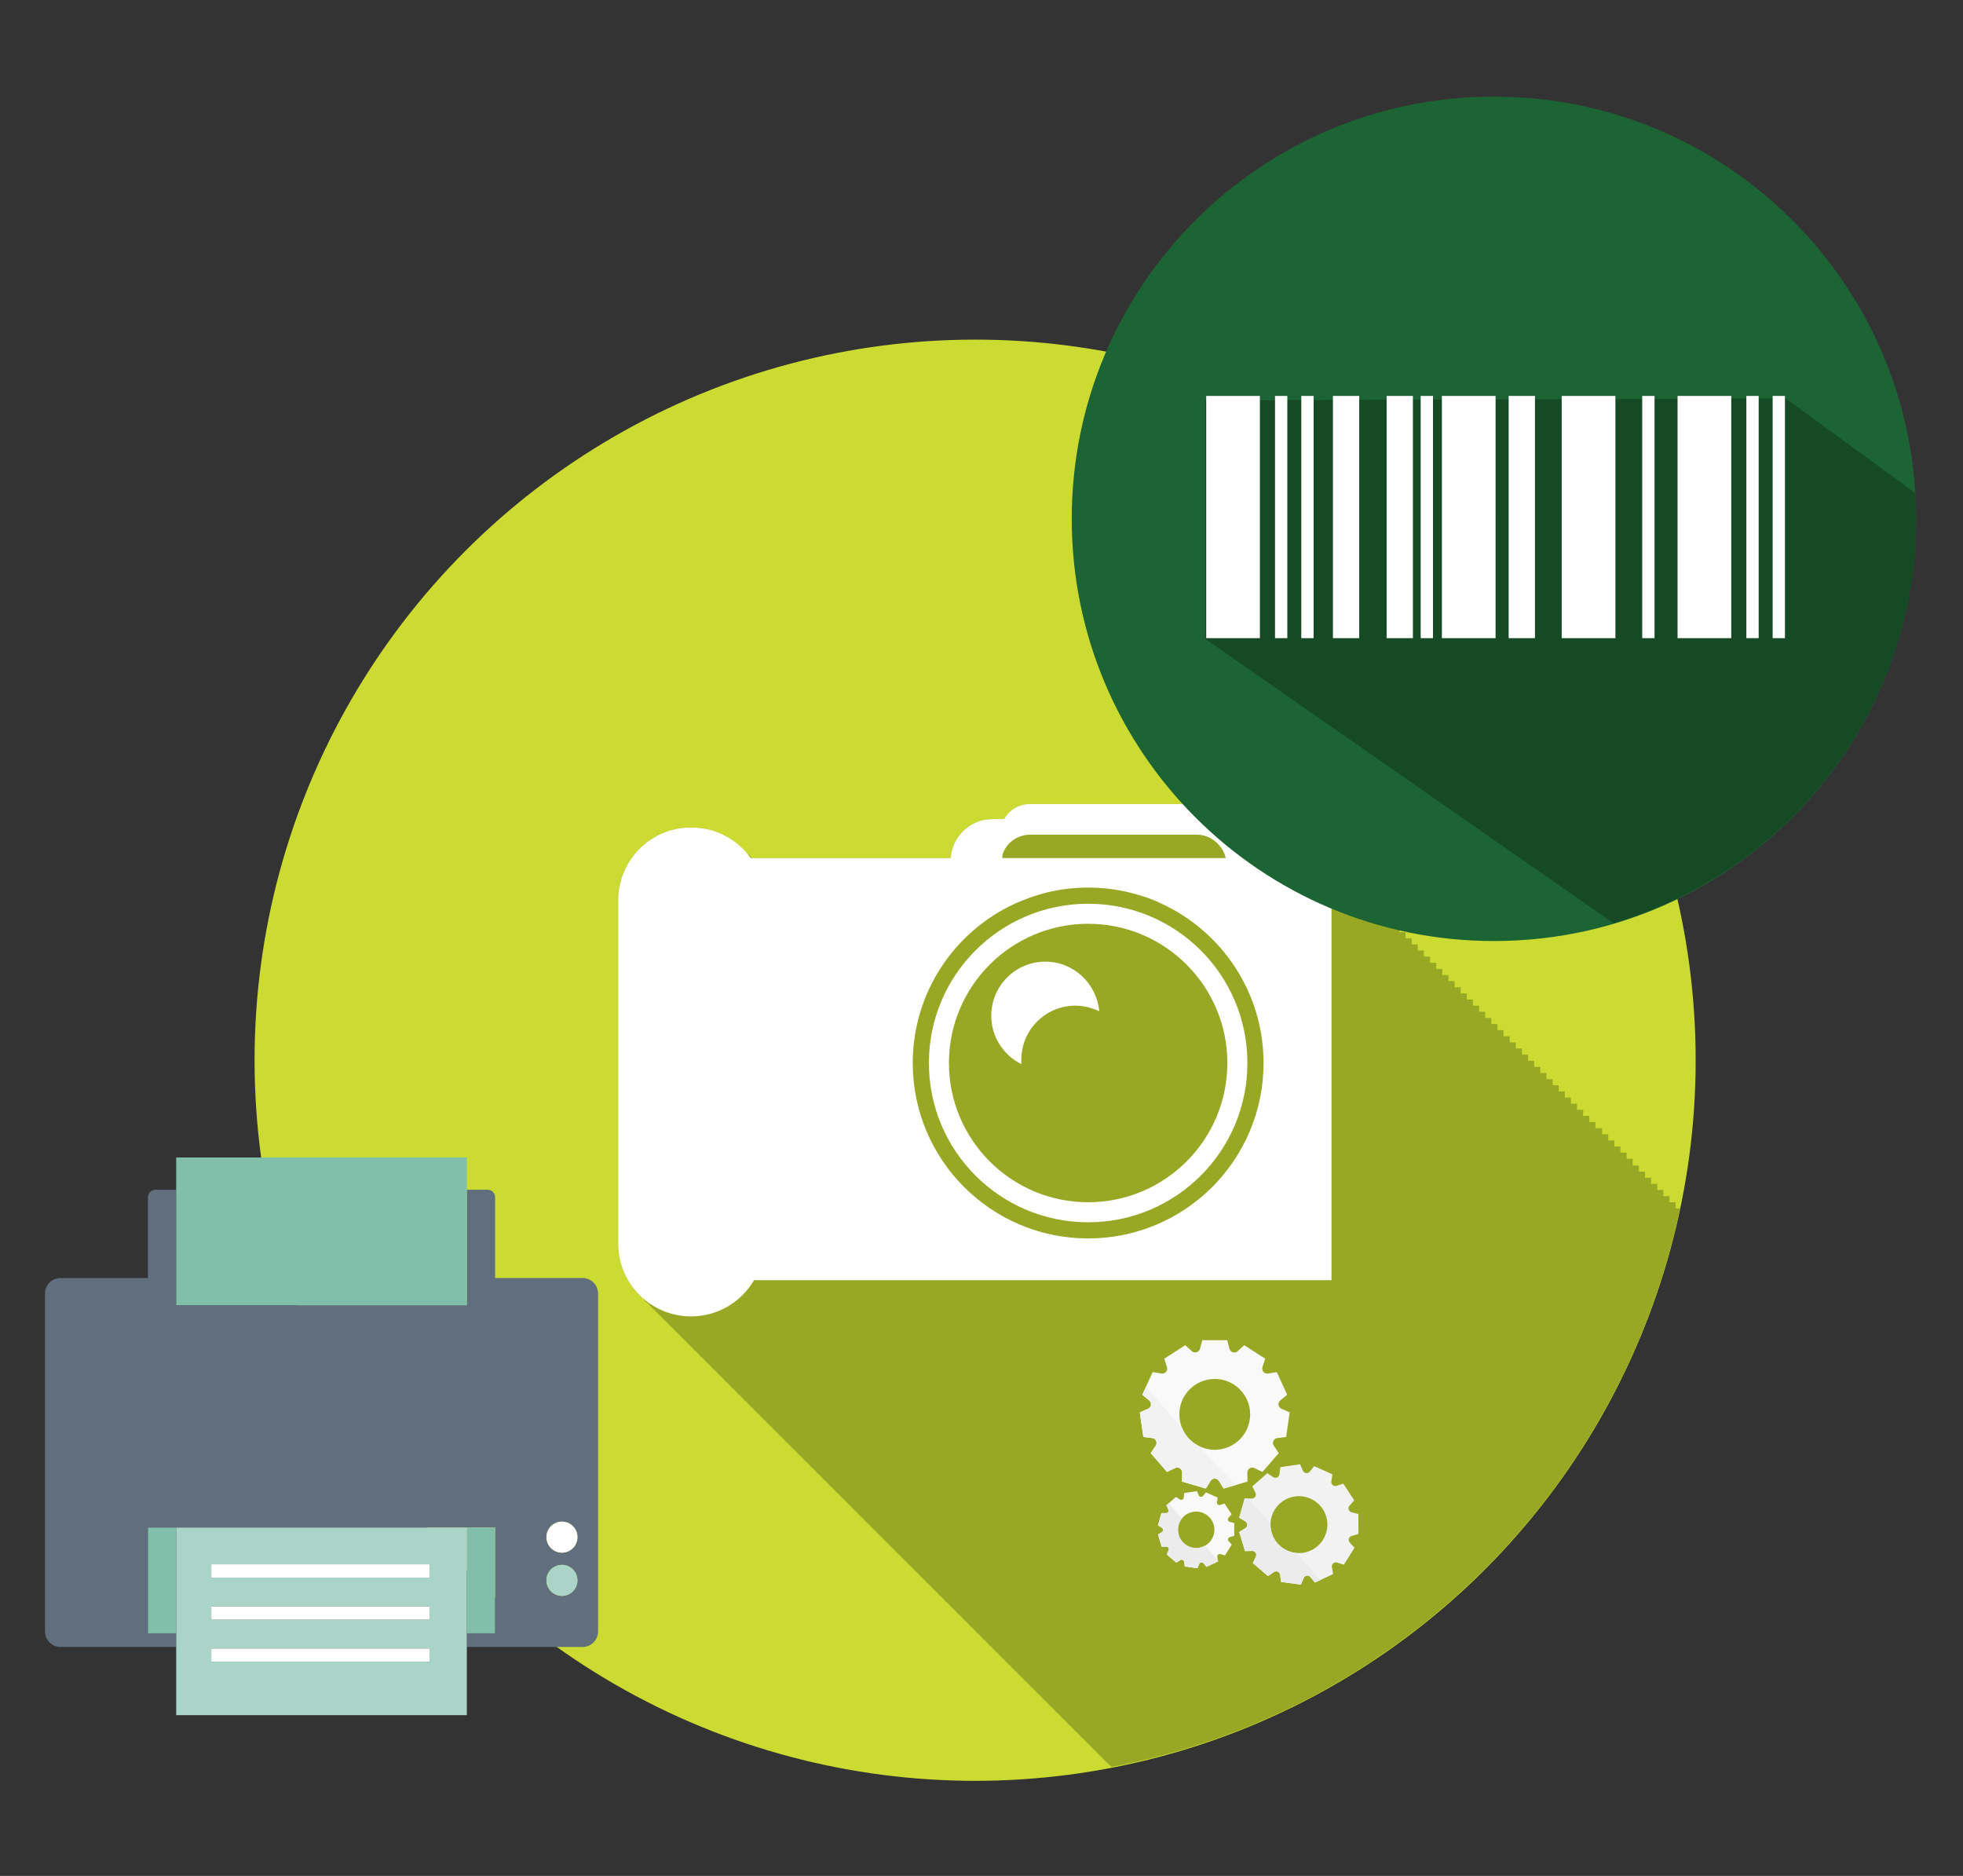 <?xml version="1.0" encoding="UTF-8" standalone="no"?>
<!-- Generator: Adobe Illustrator 18.0.0, SVG Export Plug-In . SVG Version: 6.00 Build 0)  -->

<svg
   xmlns:dc="http://purl.org/dc/elements/1.1/"
   xmlns:cc="http://creativecommons.org/ns#"
   xmlns:rdf="http://www.w3.org/1999/02/22-rdf-syntax-ns#"
   xmlns:svg="http://www.w3.org/2000/svg"
   xmlns="http://www.w3.org/2000/svg"
   xmlns:sodipodi="http://sodipodi.sourceforge.net/DTD/sodipodi-0.dtd"
   xmlns:inkscape="http://www.inkscape.org/namespaces/inkscape"
   version="1.1"
   id="Layer_1"
   x="0px"
   y="0px"
   viewBox="0 0 900 860"
   enable-background="new 0 0 1400 980"
   xml:space="preserve"
   sodipodi:docname="printer-barcode-camera-settings-group_no-background.svg"
   inkscape:version="0.92.3 (2405546, 2018-03-11)"
   width="900"
   height="860"><rect x="0" y="0" width="900" height="860" fill="#333333" stroke="none"/><defs
   id="defs111">
	
	

		
		
		
		
		
		
		
		
	<clipPath
   id="clipPath20"
   clipPathUnits="userSpaceOnUse"><path
     inkscape:connector-curvature="0"
     id="path18"
     d="M 49750,0 H 0 V 49750 H 49750 V 0 M 16560.1,886.5 v 0 h 616.7 c 106.1,0 192.1,86 192.1,192.2 V 2549.9 4048 c 0,106.2 -86,192.2 -192.1,192.2 h -2969.5 c -106.1,0 -192.2,-86 -192.2,-192.2 V 1078.7 c 0,-106.2 86.1,-192.2 192.2,-192.2 h 2352.8 m 15034.3,0 v 0 h 345 c 106.1,0 192.2,86.098 192.2,192.2 v 1565.8 1403.6 c 0,106.1 -86.1,192.2 -192.2,192.2 H 28970 c -106.1,0 -192.2,-86.1 -192.2,-192.2 V 1078.7 c 0,-106.102 86.1,-192.2 192.2,-192.2 h 2624.4 m 3203.3,1.398 v 0 h 832.3 c 106.2,0 192.2,86.004 192.2,192.202 v 1709.7 1259.6 c 0,106.1 -86,192.2 -192.2,192.2 h -2969.3 c -106.1,0 -192.2,-86.1 -192.2,-192.2 V 1080.1 c 0,-106.198 86.1,-192.202 192.2,-192.202 h 2137 m -6751.4,0 v 0 h 202.4 c 106.1,0 192.2,86.004 192.2,192.202 v 1532.7 1436.6 c 0,106.2 -86.1,192.2 -192.2,192.2 h -2969.4 c -106.1,0 -192.1,-86 -192.1,-192.2 V 1080.1 c 0,-106.198 86,-192.202 192.1,-192.202 h 2767 m -3605,0 v 0 h 116.8 c 106.1,0 192.1,86.004 192.1,192.202 v 1703.1 1266.3 c 0,106.1 -86,192.1 -192.1,192.1 h -2969.4 c -106.1,0 -192.2,-86 -192.2,-192.1 V 1080.1 c 0,-106.198 86.1,-192.202 192.2,-192.202 h 2852.6 m -3815,0 v 0 h 241.1 c 106.1,0 192.2,86.004 192.2,192.202 v 1745.4 1223.9 c 0,106.2 -86.1,192.2 -192.2,192.2 H 17898 c -106.1,0 -192.2,-86 -192.2,-192.2 V 1080.1 c 0,-106.198 86.1,-192.202 192.2,-192.202 h 2728.3 M 23572.2,4674.6 v 0 h 647.9 c 9.1,-0.3 18,-0.5 26.7,-0.5 8.7,0 17.2,0.2 25.5,0.5 h 23.8 c 43,0 83.8,9.4 120.6,26.1 81.2,31.1 130,88.5 153.5,168.4 10.5,30 16.2,62.3 16.2,95.8 v 2.4 c 1.6,25.7 1.5,52.9 0,81.5 v 1868.5 2533.2 c 0,160.3 -130,290.3 -290.3,290.3 h -4485.9 c -160.4,0 -290.3,-130 -290.3,-290.3 V 4964.9 c 0,-160.3 129.9,-290.3 290.3,-290.3 h 3762 m 11539.4,-0.3 v 0 h 369 c 160.2,0 290.3,129.9 290.3,290.3 v 2623.7 0 1862.3 c 0,160.3 -130.1,290.3 -290.3,290.3 h -4486 c -160.3,0 -290.3,-130 -290.3,-290.3 v -4486 c 0,-160.4 130,-290.3 290.3,-290.3 h 4117 m -6519,0 v 0 h 1295.7 c 160.3,0 290.3,129.9 290.3,290.3 0,0 10.3,2239.1 0,2243 v 0 2243 c 0,160.3 -130,290.3 -290.3,290.3 h -4486 c -160.3,0 -290.2,-130 -290.2,-290.3 v -4486 c 0,-160.4 129.9,-290.3 290.2,-290.3 h 3190.3 m -10253.1,0.3 v 0 h 364.2 c 160.3,0 290.3,129.9 290.3,290.3 v 2636.6 1849 c 0,160.2 -130,290.3 -290.3,290.3 h -4485.6 c -160.3,0 -290.3,-130.1 -290.3,-290.3 V 4964.9 c 0,-160.4 130,-290.3 290.3,-290.3 h 4121.4 m 6596.2,34806.6 c -6948.3,0 -12580.2,-5632.7 -12580.2,-12580.1 0,-6948.2 5631.9,-12580 12580.2,-12580 955.7,0 1886.5,106.1 2780.6,307.7 125.7,29.2 250.4,59.1 375.1,91.6 134.5,34.8 267.2,71.2 399.4,110.1 156.3,46.2 311,94.7 464.2,146.6 102,34.8 203.2,70.4 303.6,106.9 90,32.4 178.9,66.4 268.1,101.3 333,130.3 659.4,275.4 976.8,432.5 3600.7,1778.8 6225.8,5233.5 6863.2,9342.6 50.3,325.6 88.3,655.2 113.5,988.2 1.6,23.4 3.9,46.9 4.9,71.3 21.9,289.9 30.7,585.6 30.7,881.2 0,3.3 0,6.6 0,9.8 0,3.4 0,6.8 0,10.2 0,220.3 -5.7,439.8 -16.9,656.9 -1.7,25.9 -2.5,51.9 -5,77.8 l -1.2,0.9 c -32.8,558.2 -102,1106.8 -205.4,1642 -1119.4,5800.4 -6223.2,10182.5 -12351.6,10182.5" /></clipPath><radialGradient
   id="radialGradient34"
   spreadMethod="pad"
   gradientTransform="matrix(37768.7,0,0,-37768.7,24875,24875)"
   gradientUnits="userSpaceOnUse"
   r="1"
   cy="0"
   cx="0"
   fy="0"
   fx="0"><stop
     id="stop24"
     offset="0"
     style="stop-opacity:1;stop-color:#ffffff" /><stop
     id="stop26"
     offset="0.169"
     style="stop-opacity:1;stop-color:#ffffff" /><stop
     id="stop28"
     offset="0.383"
     style="stop-opacity:1;stop-color:#ffffff" /><stop
     id="stop30"
     offset="0.655"
     style="stop-opacity:1;stop-color:#ffffff" /><stop
     id="stop32"
     offset="1"
     style="stop-opacity:1;stop-color:#7b7979" /></radialGradient><clipPath
   id="clipPath132"
   clipPathUnits="userSpaceOnUse"><path
     inkscape:connector-curvature="0"
     id="path130"
     d="m 29888.3,4674.3 h -1295.7 1295.7 c 160.3,0 290.3,129.9 290.3,290.3 v 2243 c 10.3,-3.9 0,-2243 0,-2243 0,-160.4 -130,-290.3 -290.3,-290.3" /></clipPath><radialGradient
   id="radialGradient142"
   spreadMethod="pad"
   gradientTransform="matrix(37768.7,0,0,-37768.7,24875,24875)"
   gradientUnits="userSpaceOnUse"
   r="1"
   cy="0"
   cx="0"
   fy="0"
   fx="0"><stop
     id="stop136"
     offset="0"
     style="stop-opacity:1;stop-color:#bdbcbd" /><stop
     id="stop138"
     offset="0.383"
     style="stop-opacity:1;stop-color:#bdbcbd" /><stop
     id="stop140"
     offset="1"
     style="stop-opacity:1;stop-color:#615e5f" /></radialGradient><clipPath
   id="clipPath164"
   clipPathUnits="userSpaceOnUse"><path
     inkscape:connector-curvature="0"
     id="path162"
     d="m 24246.8,4674.1 c -8.7,0 -17.6,0.2 -26.7,0.5 h -647.9 v 0 h 700.1 c -8.3,-0.3 -16.8,-0.5 -25.5,-0.5 m 169.9,26.6 c 71.5,32.7 127.4,93.6 153.5,168.4 -23.5,-79.9 -72.3,-137.3 -153.5,-168.4 m 169.7,266.6 v 1950 -1868.5 c 1.5,-28.6 1.6,-55.8 0,-81.5" /></clipPath><radialGradient
   id="radialGradient174"
   spreadMethod="pad"
   gradientTransform="matrix(37768.7,0,0,-37768.7,24875,24875)"
   gradientUnits="userSpaceOnUse"
   r="1"
   cy="0"
   cx="0"
   fy="0"
   fx="0"><stop
     id="stop168"
     offset="0"
     style="stop-opacity:1;stop-color:#bdbcbd" /><stop
     id="stop170"
     offset="0.383"
     style="stop-opacity:1;stop-color:#bdbcbd" /><stop
     id="stop172"
     offset="1"
     style="stop-opacity:1;stop-color:#615e5f" /></radialGradient><clipPath
   id="clipPath208"
   clipPathUnits="userSpaceOnUse"><path
     inkscape:connector-curvature="0"
     id="path206"
     d="m 37515.8,26910.9 c -0.2,217 -5.9,433.3 -16.9,647.1 -1.7,26 -2.5,51.9 -5,77.8 -0.4,7 -0.8,13.9 -1.2,20.9 l 1.2,-0.9 c 2.5,-25.9 3.3,-51.9 5,-77.8 11.2,-217.1 16.9,-436.6 16.9,-656.9 0,-3.4 0,-6.8 0,-10.2" /></clipPath><radialGradient
   id="radialGradient218"
   spreadMethod="pad"
   gradientTransform="matrix(37768.7,0,0,-37768.7,24875,24875)"
   gradientUnits="userSpaceOnUse"
   r="1"
   cy="0"
   cx="0"
   fy="0"
   fx="0"><stop
     id="stop212"
     offset="0"
     style="stop-opacity:1;stop-color:#bdbcbd" /><stop
     id="stop214"
     offset="0.383"
     style="stop-opacity:1;stop-color:#bdbcbd" /><stop
     id="stop216"
     offset="1"
     style="stop-opacity:1;stop-color:#615e5f" /></radialGradient><clipPath
   id="clipPath22"
   clipPathUnits="userSpaceOnUse"><path
     inkscape:connector-curvature="0"
     id="path20"
     d="M 2889.27,1064.77 C 1661.79,1541.46 791.66,2734.17 791.66,4130.12 c 0,1815.47 1471.73,3287.21 3287.2,3287.21 1815.48,0 3287.21,-1471.74 3287.21,-3287.21 0,-130.64 -7.61,-259.41 -22.44,-386.07 -0.29,0.12 -0.57,0.25 -0.86,0.38 -32.43,14.55 -50.49,47.83 -44.95,82.81 l 21.41,134.99 c 0.24,1.5 -0.56,2.97 -1.95,3.6 l -349.83,156.95 c -0.44,0.2 -0.91,0.29 -1.38,0.29 -0.98,0 -1.95,-0.43 -2.61,-1.23 l -86.58,-105.75 c -15.18,-18.52 -36.95,-28.47 -59.49,-28.47 -10.79,0 -21.75,2.28 -32.25,6.99 -17.56,7.88 -30.99,21.49 -38.84,39.37 l -54.97,125.13 c -0.55,1.24 -1.77,2.01 -3.09,2.01 -0.17,0 -0.33,-0.01 -0.5,-0.03 l -379.15,-57.1 c -1.5,-0.23 -2.67,-1.44 -2.84,-2.95 l -15.68,-135.77 c -2.85,-24.76 -16.88,-46 -38.46,-58.28 -11.87,-6.74 -25.12,-10.11 -38.36,-10.11 -14.93,0 -29.82,4.28 -42.69,12.84 l -113.9,75.55 c -0.55,0.37 -1.2,0.56 -1.85,0.56 -0.8,0 -1.6,-0.28 -2.23,-0.83 l -288.1,-253.02 c -1.14,-1.01 -1.47,-2.65 -0.8,-4.02 l 60.22,-122.7 c 11.94,-24.32 10.41,-52.51 -4.09,-75.41 -14.29,-22.56 -38.62,-35.94 -65.27,-35.94 -0.38,0 -0.77,0 -1.16,0.01 l -136.66,1.98 v 0 c -0.02,0 -0.03,0 -0.05,0 v 0 0 c -0.01,0 -0.02,0 -0.03,0 -0.02,0 -0.04,0 -0.06,0 -0.07,0 -0.13,0 -0.19,-0.01 -0.11,-0.01 -0.22,-0.02 -0.33,-0.04 0,0 -0.01,0 -0.01,-0.01 -0.01,0 -0.03,0 -0.04,0 -0.01,-0.01 -0.02,-0.01 -0.03,-0.01 -0.02,0 -0.04,-0.01 -0.06,-0.01 v 0 c -0.03,-0.01 -0.05,-0.01 -0.07,-0.02 v 0 c -0.02,0 -0.04,-0.01 -0.05,-0.01 -0.01,0 -0.01,-0.01 -0.02,-0.01 -0.01,0 -0.02,0 -0.03,-0.01 -0.01,0 -0.02,0 -0.03,-0.01 -0.01,0 -0.01,0 -0.02,0 -1.07,-0.32 -1.95,-1.17 -2.26,-2.3 l -105.57,-368.61 c -0.1,-0.36 -0.14,-0.72 -0.13,-1.07 0.05,-1.11 0.64,-2.15 1.63,-2.74 l 116.99,-70.66 c 23.19,-14.01 37.15,-38.55 37.33,-65.64 0.18,-27.1 -13.45,-51.83 -36.45,-66.15 l -116.04,-72.22 c -1.01,-0.63 -1.59,-1.73 -1.59,-2.87 0,-0.32 0.05,-0.64 0.14,-0.96 l 110.48,-367.16 c 0.43,-1.43 1.76,-2.4 3.24,-2.4 0.01,0 0.01,0 0.01,0 v 0 c 0.02,0 0.05,0 0.07,0 l 136.63,3.8 c 0.77,0.02 1.53,0.03 2.3,0.03 11.05,0 21.65,-2.24 31.54,-6.67 18.8,-8.44 33.74,-24.53 40.97,-44.14 5.5,-14.94 6.19,-30.89 2.16,-46.07 -1.23,-4.6 -2.89,-9.13 -4.98,-13.54 l -27.79,-58.58 -30.79,-64.91 c -0.65,-1.37 -0.3,-3.02 0.86,-4 l 291.45,-249.16 c 0.63,-0.54 1.41,-0.81 2.19,-0.81 v 0 0 c 0.39,0 0.78,0.07 1.16,0.21 0.25,0.09 0.5,0.22 0.73,0.38 l 112.88,77.07 c 13.13,8.96 28.24,13.53 43.48,13.53 10.73,0 21.53,-2.26 31.74,-6.85 3.54,-1.59 6.92,-3.41 10.12,-5.45 19.15,-12.22 31.93,-32.15 34.9,-55.18 l 17.49,-135.55 v 0 c 0.08,-0.59 0.31,-1.14 0.65,-1.59 0.33,-0.45 0.79,-0.82 1.31,-1.05 l 0.92,-0.26 129.45,-17.74 c -252.99,-264.07 -549.81,-486.16 -878.48,-654.39 -51.28,0.23 -102.99,0.35 -154.98,0.35 -1158.16,0 -2146.06,-57.23 -2530.19,-137.64 m 172.11,2942.84 c -8.22,0 -16.27,-4.53 -19.21,-14.95 -108.56,-385.96 -133.86,-800.43 -21.91,-1188.66 47.37,-164.26 120.4,-321.82 214.28,-464.59 92.35,-140.45 212.23,-282.59 354.08,-375.77 l -125.71,-83.86 c -5.74,-3.83 -3.7,-12.72 3.14,-13.66 l 371.32,-51.21 c 0.36,-0.05 0.71,-0.07 1.05,-0.07 4.75,0 8.43,4.47 7.27,9.26 l -92.18,381.49 c -0.91,3.75 -4.11,5.75 -7.32,5.75 -2.66,0 -5.33,-1.37 -6.72,-4.23 l -79.98,-164.66 -0.7,0.64 c -61.12,50.54 -123.2,97.79 -179.7,153.81 -59.29,58.8 -112.62,123.32 -160.73,191.51 -94.37,133.76 -166.01,282.59 -216.33,438.14 -120.56,372.66 -109.92,777.22 -19.29,1154.92 3.81,15.85 -8.97,26.14 -21.36,26.14 M 4389.59,2306.59 c 6.87,0 13.78,-1.45 20.31,-4.38 15.82,-7.1 26.6,-21.61 28.81,-38.8 l 11.2,-86.74 1.25,-1.69 0.59,-0.17 243.08,-33.3 c 0.1,-0.01 0.2,-0.02 0.29,-0.02 0.24,0 0.48,0.04 0.7,0.12 0.42,0.14 0.79,0.41 1.06,0.77 0,0 0,0 0,0.01 0,0 0,0 0.01,0.01 0.09,0.12 0.16,0.26 0.23,0.41 l 10.14,23.96 23.96,56.58 c 1.37,3.24 3.05,6.29 5.01,9.11 5.5,7.91 13.16,14.01 22.28,17.6 v 0 c 5.89,2.31 12.14,3.46 18.36,3.46 6.93,0 13.83,-1.43 20.17,-4.27 v 0 c 6.76,-3.03 12.67,-7.53 17.57,-13.35 l 56.31,-66.92 2.56,-0.56 222.5,103.41 v 0 c 0.88,0.41 1.38,1.36 1.21,2.32 l -14.85,86.18 c -2.94,17.09 3.08,34.13 16.11,45.58 9.2,8.07 20.7,12.33 32.5,12.33 4.92,0 9.88,-0.74 14.75,-2.25 l 83.56,-25.85 c 0.21,-0.07 0.42,-0.1 0.63,-0.1 0.73,0 1.42,0.36 1.82,1 l 131.28,207.29 -0.24,2.61 -59.09,64.47 c -11.72,12.79 -15.86,30.38 -11.09,47.04 4.78,16.68 17.6,29.4 34.31,34.04 l 84.26,23.42 c 0.94,0.27 1.59,1.12 1.58,2.09 l -1.63,245.36 c -0.01,0.97 -0.65,1.81 -1.61,2.07 l -84.57,22.29 c -18.01,4.74 -31.91,19.42 -35.79,37.58 -3.32,15.54 0.87,31.28 11.49,43.18 l 58.22,65.26 0.2,2.61 -134.02,205.52 c -0.41,0.62 -1.1,0.97 -1.81,0.97 -0.22,0 -0.44,-0.03 -0.66,-0.1 l -83.2,-26.97 c -5.12,-1.66 -10.31,-2.49 -15.46,-2.49 -6.78,0 -13.49,1.44 -19.88,4.31 -20.76,9.31 -32.31,30.6 -28.77,52.98 l 13.7,86.39 c 0.16,0.95 -0.35,1.9 -1.24,2.3 l -223.86,100.43 -2.55,-0.6 -55.41,-67.67 c -9.71,-11.85 -23.64,-18.22 -38.06,-18.22 -6.91,0 -13.92,1.46 -20.64,4.48 -11.23,5.04 -19.83,13.75 -24.86,25.19 l -35.17,80.07 c -0.35,0.79 -1.13,1.29 -1.98,1.29 -0.11,0 -0.21,-0.01 -0.31,-0.02 l -242.63,-36.54 c -0.96,-0.15 -1.7,-0.92 -1.82,-1.89 l -10.03,-86.88 c -1.82,-15.84 -10.8,-29.43 -24.61,-37.29 -7.59,-4.31 -16.08,-6.47 -24.55,-6.47 -9.55,0 -19.08,2.74 -27.31,8.21 l -72.88,48.35 -2.62,-0.17 L 4143.45,3407 c -0.01,0 -0.01,0 -0.01,0 l -49.39,-43.38 -0.51,-2.57 38.52,-78.52 c 7.5,-15.26 6.71,-32.9 -2.07,-47.39 -0.18,-0.29 -0.36,-0.58 -0.54,-0.86 -9.14,-14.44 -24.71,-23 -41.76,-23 -0.25,0 -0.5,0 -0.74,0 l -87.46,1.27 c -0.01,0 -0.02,0 -0.03,0 v 0 0 c -0.96,0 -1.8,-0.64 -2.07,-1.56 v 0 l -67.55,-235.88 v 0 c -0.27,-0.94 0.12,-1.93 0.96,-2.43 l 74.86,-45.22 c 14.85,-8.97 23.78,-24.67 23.89,-42 0.09,-13.69 -5.32,-26.43 -14.84,-35.69 -2.54,-2.48 -5.38,-4.71 -8.49,-6.64 l -37.12,-23.11 -37.13,-23.1 c -0.83,-0.52 -1.2,-1.53 -0.93,-2.46 l 70.7,-234.95 c 0.28,-0.91 1.12,-1.53 2.07,-1.53 0.01,0 0.01,0 0.01,0 v 0 c 0.01,0 0.03,0 0.04,0 l 2.37,0.07 85.06,2.36 c 0.5,0.01 1,0.02 1.49,0.02 7.07,0 13.85,-1.43 20.16,-4.27 12.04,-5.4 21.6,-15.69 26.22,-28.24 v 0 c 4.6,-12.46 3.96,-26.01 -1.8,-38.15 l -37.48,-79.01 v -0.01 0 l 0.55,-2.56 186.5,-159.43 2.61,-0.15 v 0 l 72.23,49.32 c 8.4,5.74 18.07,8.66 27.82,8.66 m 473.57,1386.16 69.59,-20.43 c 0.39,-0.12 0.79,-0.17 1.19,-0.17 1.44,0 2.79,0.73 3.57,1.99 l 88.9,145.03 c 14.34,23.36 37.28,39.08 63.47,44.14 9.87,-7.26 18.42,-16.49 25.09,-27.37 l 88.93,-145.02 c 0.77,-1.27 2.13,-2.01 3.56,-2.01 l 1.18,0.18 52.17,15.32 18.55,-30.27 c 0.78,-1.26 2.14,-1.99 3.58,-1.99 l 1.18,0.17 457.89,134.45 c 1.82,0.53 3.05,2.21 3.01,4.11 l -3.61,170.07 c -0.55,26.11 9.11,50.66 27.18,69.13 14.36,14.66 33.05,24.39 52.91,27.84 l 135.65,-65.45 c 0.58,-0.27 1.19,-0.4 1.81,-0.4 1.19,0 2.35,0.5 3.18,1.44 l 9.9,11.42 60.58,-29.23 c 0.58,-0.27 1.2,-0.41 1.81,-0.41 1.19,0 2.36,0.51 3.18,1.45 l 312.51,360.65 c 1.24,1.43 1.36,3.51 0.31,5.08 l -94.98,141.13 c -18.83,27.98 -21.71,63 -7.7,93.69 14.02,30.67 42.36,51.43 75.84,55.52 l 168.85,20.64 c 1.88,0.23 3.37,1.68 3.64,3.56 l 67.92,472.36 c 0.27,1.88 -0.75,3.7 -2.49,4.45 l -156.2,67.37 c -30.97,13.35 -52.33,41.26 -57.13,74.65 -4.79,33.39 7.83,66.17 33.79,87.71 l 130.88,108.66 c 1.46,1.21 1.92,3.24 1.14,4.96 l -198.24,434.1 c -0.69,1.5 -2.17,2.45 -3.8,2.45 -0.23,0 -0.47,-0.02 -0.7,-0.06 l -59.88,-9.91 -11.09,24.29 c -0.69,1.5 -2.16,2.45 -3.8,2.45 -0.23,0 -0.47,-0.02 -0.71,-0.06 L 6071,5923.17 c -7.94,5.78 -15.06,12.8 -21,20.92 -18.26,24.94 -23.37,56.21 -14,85.77 l 51.37,162.16 c 0.57,1.81 -0.14,3.77 -1.72,4.8 l -401.47,258 c -0.69,0.44 -1.48,0.66 -2.26,0.66 -1.02,0 -2.03,-0.37 -2.81,-1.08 l -18.14,-16.39 -52.26,33.58 c -0.69,0.44 -1.48,0.66 -2.27,0.66 -1.01,0 -2.02,-0.36 -2.81,-1.07 l -126.16,-114.1 c -13.38,-12.1 -29.06,-19.97 -46.05,-23.22 -17.11,12.51 -29.94,30.73 -35.88,52.66 l -44.45,164.2 c -0.5,1.83 -2.16,3.1 -4.05,3.1 h -67.72 l -3.71,13.67 c -0.49,1.83 -2.15,3.1 -4.04,3.1 h -477.22 c -1.89,0 -3.55,-1.27 -4.04,-3.1 l -44.46,-164.19 c -9.83,-36.28 -38.52,-62.42 -74.19,-69.32 -2.66,1.96 -5.23,4.07 -7.73,6.33 l -126.17,114.09 c -0.79,0.71 -1.8,1.08 -2.82,1.08 -0.78,0 -1.57,-0.22 -2.26,-0.66 l -30.58,-19.65 -39.81,36.01 c -0.79,0.71 -1.8,1.07 -2.81,1.07 -0.79,0 -1.57,-0.22 -2.27,-0.66 l -401.46,-258 c -1.59,-1.03 -2.3,-2.99 -1.73,-4.8 l 51.37,-162.16 c 9.37,-29.56 4.27,-60.83 -13.99,-85.77 -18.24,-24.89 -47.37,-39.49 -77.8,-39.49 -5.19,0 -10.41,0.42 -15.63,1.29 l -167.82,27.77 c -0.23,0.04 -0.45,0.06 -0.68,0.06 -1.6,0 -3.13,-0.94 -3.83,-2.45 L 3627.4,5513.95 c -0.26,-0.57 -0.38,-1.17 -0.38,-1.76 0.01,-1.22 0.54,-2.4 1.52,-3.21 l 130.89,-108.66 c 22.3,-18.51 34.76,-45.32 34.78,-73.69 0,-4.64 -0.33,-9.33 -1,-14.02 -4.8,-33.39 -26.16,-61.29 -57.13,-74.65 l -156.2,-67.37 c -1.54,-0.66 -2.53,-2.19 -2.53,-3.84 0,-0.2 0.01,-0.4 0.04,-0.61 l 67.92,-472.36 c 0.27,-1.88 1.76,-3.33 3.65,-3.56 l 71.18,-8.7 0.64,-4.51 c 0.27,-1.88 1.76,-3.33 3.65,-3.56 l 129.63,-15.85 c 17.14,-9.79 31.03,-24.82 39.58,-43.54 5.85,-12.83 8.76,-26.41 8.78,-39.92 0.04,-18.81 -5.52,-37.49 -16.48,-53.77 l -94.98,-141.13 c -0.47,-0.71 -0.71,-1.52 -0.71,-2.34 0,-0.98 0.35,-1.96 1.03,-2.74 l 312.51,-360.65 c 0.81,-0.94 1.98,-1.45 3.17,-1.45 0.61,0 1.23,0.14 1.81,0.41 l 40.09,19.35 30.4,-35.08 c 0.81,-0.94 1.98,-1.45 3.16,-1.45 0.62,0 1.24,0.14 1.82,0.41 l 153.22,73.93 c 7.48,3.61 15.19,6.22 23.07,7.81 4.36,-3.16 8.47,-6.7 12.28,-10.59 17.57,-17.96 27.19,-41.68 27.19,-66.99 0,-0.72 -0.01,-1.43 -0.02,-2.14 l -3.61,-170.07 c 0,-0.03 0,-0.06 0,-0.09 0,-1.85 1.23,-3.5 3.02,-4.02 l 457.89,-134.45 c 0.4,-0.12 0.8,-0.17 1.19,-0.17 1.44,0 2.79,0.73 3.57,2 v 0 l 1.12,1.83 M 6668.18,2435.11 c -13.41,0 -26.85,0.49 -40.31,1.48 -0.01,0.01 -0.02,0.03 -0.03,0.04 -60,4.41 -120.24,18.74 -178.47,43.9 -0.02,0 -0.07,0.02 -0.08,0.03 -0.18,0.08 -0.37,0.16 -0.55,0.24 -0.08,0.03 -0.17,0.07 -0.25,0.11 -0.16,0.07 -0.32,0.13 -0.48,0.2 -0.12,0.06 -0.22,0.1 -0.34,0.15 -0.14,0.07 -0.29,0.13 -0.43,0.19 -0.15,0.07 -0.26,0.11 -0.41,0.18 -0.12,0.05 -0.24,0.11 -0.36,0.16 -0.24,0.1 -0.52,0.22 -0.75,0.33 -0.1,0.04 -0.19,0.08 -0.28,0.12 -0.17,0.08 -0.37,0.17 -0.54,0.24 -0.1,0.04 -0.18,0.08 -0.27,0.12 -0.17,0.08 -0.37,0.16 -0.54,0.24 -0.1,0.04 -0.19,0.08 -0.28,0.12 -0.19,0.09 -0.39,0.18 -0.58,0.26 -0.07,0.04 -0.14,0.06 -0.22,0.1 -0.27,0.12 -0.53,0.24 -0.8,0.36 -0.26,0.11 -0.49,0.22 -0.75,0.33 -0.06,0.03 -0.14,0.07 -0.2,0.1 -0.17,0.07 -0.38,0.17 -0.55,0.25 -0.08,0.03 -0.14,0.06 -0.22,0.09 -0.21,0.1 -0.44,0.2 -0.65,0.3 -0.03,0.01 -0.06,0.02 -0.1,0.04 -0.25,0.12 -0.49,0.23 -0.75,0.34 -0.05,0.03 -0.1,0.05 -0.15,0.07 -0.2,0.1 -0.4,0.19 -0.6,0.28 -0.07,0.03 -0.13,0.06 -0.2,0.09 -0.22,0.1 -0.43,0.2 -0.65,0.3 -0.04,0.01 -0.04,0.02 -0.08,0.04 -0.27,0.12 -0.5,0.23 -0.77,0.35 -0.04,0.02 -0.06,0.03 -0.1,0.05 -0.21,0.09 -0.45,0.2 -0.65,0.3 -0.05,0.02 -0.13,0.06 -0.18,0.08 -0.21,0.1 -0.41,0.19 -0.61,0.28 -0.05,0.03 -0.1,0.05 -0.15,0.07 -0.51,0.24 -1,0.47 -1.5,0.71 -0.05,0.02 -0.12,0.05 -0.17,0.08 -0.21,0.09 -0.4,0.18 -0.6,0.28 -0.05,0.02 -0.12,0.05 -0.17,0.08 -0.5,0.23 -0.99,0.46 -1.49,0.7 -0.05,0.03 -0.12,0.06 -0.17,0.08 -0.2,0.1 -0.37,0.18 -0.57,0.28 -0.07,0.03 -0.15,0.07 -0.21,0.1 -0.19,0.08 -0.39,0.18 -0.57,0.27 -0.06,0.03 -0.12,0.05 -0.18,0.09 -0.23,0.11 -0.48,0.23 -0.71,0.34 -0.07,0.03 -0.13,0.06 -0.19,0.09 -0.18,0.09 -0.36,0.17 -0.54,0.26 -0.09,0.04 -0.16,0.08 -0.25,0.12 -0.17,0.08 -0.33,0.16 -0.5,0.24 -0.08,0.04 -0.17,0.08 -0.24,0.12 -0.24,0.11 -0.46,0.22 -0.7,0.34 -0.07,0.03 -0.12,0.06 -0.2,0.09 -0.18,0.09 -0.32,0.16 -0.51,0.25 -0.1,0.05 -0.19,0.1 -0.3,0.15 -0.13,0.06 -0.28,0.14 -0.41,0.2 -0.1,0.05 -0.22,0.11 -0.32,0.16 -0.15,0.07 -0.29,0.14 -0.44,0.22 -0.17,0.08 -0.32,0.15 -0.48,0.23 -0.15,0.08 -0.28,0.14 -0.43,0.22 -0.13,0.06 -0.24,0.12 -0.37,0.18 -0.12,0.06 -0.22,0.11 -0.34,0.17 -0.13,0.06 -0.25,0.12 -0.38,0.19 -0.1,0.04 -0.18,0.09 -0.28,0.14 -0.51,0.25 -1.01,0.5 -1.52,0.75 -0.05,0.03 -0.11,0.06 -0.16,0.08 -0.17,0.09 -0.34,0.18 -0.51,0.26 -0.04,0.02 -0.07,0.04 -0.11,0.06 -199.58,100.58 -313.34,307.9 -302.98,520.55 -0.06,0.06 -0.11,0.12 -0.16,0.18 3.28,66.87 18.85,134.28 47.92,199.06 92,205.09 293.6,326.68 504.7,326.68 75.64,0 152.49,-15.61 225.98,-48.58 163.07,-73.16 273.35,-215.59 311.69,-377.01 -69.39,-214.01 -160.2,-418.57 -269.79,-610.83 -81.63,-45.2 -174.13,-69.51 -268.51,-69.51 m -1995.96,98.66 c -46.26,0 -93.24,9.13 -138.36,28.37 -2.06,0.88 -4.09,1.77 -6.13,2.69 v 0 c -178.26,79.97 -257.94,289.31 -177.96,467.56 v 0 c 0.11,0.24 0.21,0.47 0.32,0.71 0.04,0.08 0.07,0.17 0.11,0.25 0.07,0.15 0.14,0.3 0.2,0.45 0.05,0.1 0.1,0.21 0.14,0.31 0.06,0.13 0.12,0.25 0.18,0.38 0.05,0.12 0.11,0.24 0.16,0.36 0.05,0.1 0.09,0.2 0.14,0.31 0.07,0.13 0.13,0.27 0.19,0.4 0.02,0.05 0.03,0.06 0.05,0.1 11.97,25.99 26.73,49.83 43.74,71.36 -0.01,0.01 -0.02,0.02 -0.03,0.03 67.54,85.55 170.74,134.38 277.76,134.38 48.4,0 97.58,-9.98 144.6,-31.08 178.26,-79.97 257.93,-289.31 177.96,-467.56 -32,-71.32 -84.71,-126.87 -147.85,-162.71 -0.01,0.01 -0.03,0.03 -0.04,0.04 -53.06,-30.12 -113.49,-46.35 -175.18,-46.35 m 360.74,1907.93 c -38.13,0 -75.51,3.1 -111.95,9.06 -288.93,81.6 -500.64,347.19 -500.64,662.22 0,380.01 308.06,688.06 688.06,688.06 38.11,0 75.51,-3.1 111.93,-9.06 288.92,-81.6 500.65,-347.19 500.65,-662.23 0,-380 -308.05,-688.05 -688.05,-688.05" /></clipPath><radialGradient
   id="radialGradient28"
   spreadMethod="pad"
   gradientTransform="matrix(3287.2,0,0,-3287.2,4078.86,4130.12)"
   gradientUnits="userSpaceOnUse"
   r="1"
   cy="0"
   cx="0"
   fy="0"
   fx="0"><stop
     id="stop24-3"
     offset="0"
     style="stop-opacity:1;stop-color:#adc0cb" /><stop
     id="stop26-6"
     offset="1"
     style="stop-opacity:1;stop-color:#9cb3c1" /></radialGradient><clipPath
   id="clipPath38"
   clipPathUnits="userSpaceOnUse"><path
     inkscape:connector-curvature="0"
     id="path36"
     d="m 3838.42,1814.84 c -0.34,0 -0.69,0.02 -1.05,0.07 l -371.32,51.21 c -6.84,0.94 -8.88,9.83 -3.14,13.66 l 125.71,83.86 c -141.85,93.18 -261.73,235.32 -354.08,375.77 -93.88,142.77 -166.91,300.33 -214.28,464.59 -111.95,388.23 -86.65,802.7 21.91,1188.66 2.94,10.42 10.99,14.95 19.21,14.95 12.39,0 25.17,-10.29 21.36,-26.14 -90.63,-377.7 -101.27,-782.26 19.29,-1154.92 50.32,-155.55 121.96,-304.38 216.33,-438.14 48.11,-68.19 101.44,-132.71 160.73,-191.51 56.5,-56.02 118.58,-103.27 179.7,-153.81 l 0.7,-0.64 79.98,164.66 c 1.39,2.86 4.06,4.23 6.72,4.23 3.21,0 6.41,-2 7.32,-5.75 l 92.18,-381.49 c 1.16,-4.79 -2.52,-9.26 -7.27,-9.26" /></clipPath><radialGradient
   id="radialGradient44"
   spreadMethod="pad"
   gradientTransform="matrix(3287.2,0,0,-3287.2,4078.86,4130.12)"
   gradientUnits="userSpaceOnUse"
   r="1"
   cy="0"
   cx="0"
   fy="0"
   fx="0"><stop
     id="stop40"
     offset="0"
     style="stop-opacity:1;stop-color:#93a3ad" /><stop
     id="stop42"
     offset="1"
     style="stop-opacity:1;stop-color:#8598a4" /></radialGradient><clipPath
   id="clipPath56"
   clipPathUnits="userSpaceOnUse"><path
     inkscape:connector-curvature="0"
     id="path54"
     d="m 4933.94,3672.15 c -0.4,0 -0.8,0.05 -1.19,0.17 l -69.59,20.43 87.79,143.19 c 15.97,26.05 42.65,42.59 72.61,45.46 3.1,0.3 6.23,0.45 9.4,0.45 20.95,0 40.72,-6.63 56.92,-18.54 -26.19,-5.06 -49.13,-20.78 -63.47,-44.14 l -88.9,-145.03 c -0.78,-1.26 -2.13,-1.99 -3.57,-1.99 m 349,0 c -1.44,0 -2.8,0.73 -3.58,1.99 l -18.55,30.27 178.13,52.3 v 0 l 227.59,66.83 c 1.83,0.53 3.06,2.22 3.02,4.11 l -3.6,170.07 c -0.56,26.11 9.09,50.66 27.17,69.13 18.19,18.58 43.34,29.24 69.01,29.24 14.41,0 28.48,-3.26 41.81,-9.69 l 17.56,-8.48 c -19.86,-3.45 -38.55,-13.18 -52.91,-27.84 -18.07,-18.47 -27.73,-43.02 -27.18,-69.13 l 3.61,-170.07 c 0.04,-1.9 -1.19,-3.58 -3.01,-4.11 l -457.89,-134.45 -1.18,-0.17 m 751.49,323.14 c -0.61,0 -1.23,0.14 -1.81,0.41 l -60.58,29.23 302.61,349.23 c 1.23,1.43 1.37,3.51 0.31,5.08 l -94.98,141.13 c -18.83,27.98 -21.71,63 -7.7,93.69 14.02,30.68 42.36,51.43 75.83,55.52 l 168.85,20.64 c 1.89,0.23 3.38,1.68 3.65,3.56 l 67.92,472.36 c 0.27,1.88 -0.75,3.71 -2.49,4.45 l -156.2,67.37 c -30.97,13.36 -52.33,41.26 -57.13,74.65 -4.8,33.39 7.83,66.18 33.78,87.72 l 130.89,108.65 c 1.46,1.21 1.92,3.24 1.14,4.97 l -187.15,409.8 59.88,9.91 c 0.23,0.04 0.47,0.06 0.7,0.06 1.63,0 3.11,-0.95 3.8,-2.45 l 198.24,-434.1 c 0.78,-1.72 0.32,-3.75 -1.14,-4.96 l -130.88,-108.66 c -25.96,-21.54 -38.58,-54.32 -33.79,-87.71 4.8,-33.39 26.16,-61.3 57.13,-74.65 l 156.2,-67.37 c 1.74,-0.75 2.76,-2.57 2.49,-4.45 l -67.92,-472.36 c -0.27,-1.88 -1.76,-3.33 -3.64,-3.56 l -168.85,-20.64 c -33.48,-4.09 -61.82,-24.85 -75.84,-55.52 -14.01,-30.69 -11.13,-65.71 7.7,-93.69 l 94.98,-141.13 c 1.05,-1.57 0.93,-3.65 -0.31,-5.08 l -312.51,-360.65 c -0.82,-0.94 -1.99,-1.45 -3.18,-1.45 m -1852.01,0 c -1.18,0 -2.35,0.51 -3.16,1.45 l -30.4,35.08 113.13,54.58 c 13.32,6.42 27.39,9.69 41.8,9.69 20.29,0 40.27,-6.67 56.74,-18.65 -7.88,-1.59 -15.59,-4.2 -23.07,-7.81 l -153.22,-73.93 c -0.58,-0.27 -1.2,-0.41 -1.82,-0.41 m 738.59,455.47 c -72.29,11.83 -140.8,34.93 -203.65,67.43 -0.13,0.14 -0.26,0.28 -0.39,0.42 -142.66,73.91 -256.21,196.14 -318.73,345.19 l -0.09,0.1 c -34.29,81.78 -53.24,171.62 -53.24,265.85 0,380.01 308.05,688.06 688.05,688.06 64.97,0 127.82,-9 187.4,-25.83 -36.42,5.96 -73.82,9.06 -111.93,9.06 -380,0 -688.06,-308.05 -688.06,-688.06 0,-315.03 211.71,-580.62 500.64,-662.22 m -1066.95,206.84 -129.63,15.85 c -1.89,0.23 -3.38,1.68 -3.65,3.56 l -0.64,4.51 97.67,-11.94 c 13.04,-1.59 25.31,-5.72 36.25,-11.98 M 6052.4,5921.38 c -30.42,0 -59.63,14.57 -77.87,39.48 -18.27,24.94 -23.37,56.21 -14,85.77 l 51.37,162.16 c 0.57,1.81 -0.14,3.77 -1.73,4.8 l -349.2,224.42 18.14,16.39 c 0.78,0.71 1.79,1.08 2.81,1.08 0.78,0 1.57,-0.22 2.26,-0.66 l 401.47,-258 c 1.58,-1.03 2.29,-2.99 1.72,-4.8 L 6036,6029.86 c -9.37,-29.56 -4.26,-60.83 14,-85.77 5.94,-8.12 13.06,-15.14 21,-20.92 l -3.05,-0.51 c -5.19,-0.86 -10.39,-1.28 -15.55,-1.28 m -639.1,410.78 c -44.24,0 -81.7,28.59 -93.23,71.14 l -40.75,150.52 h 67.72 c 1.89,0 3.55,-1.27 4.05,-3.1 l 44.45,-164.2 c 5.94,-21.93 18.77,-40.15 35.88,-52.66 -5.9,-1.12 -11.95,-1.7 -18.12,-1.7 m -760.68,0 c -23.95,0 -46.14,8.62 -64.16,24.92 l -86.36,78.09 30.58,19.65 c 0.69,0.44 1.48,0.66 2.26,0.66 1.02,0 2.03,-0.37 2.82,-1.08 l 126.17,-114.09 c 2.5,-2.26 5.07,-4.37 7.73,-6.33 -6.16,-1.2 -12.52,-1.82 -19.04,-1.82" /></clipPath><radialGradient
   id="radialGradient62"
   spreadMethod="pad"
   gradientTransform="matrix(328.72,0,0,-328.72,-504.054,436.475)"
   gradientUnits="userSpaceOnUse"
   r="1"
   cy="0"
   cx="0"
   fy="0"
   fx="0"><stop
     id="stop58"
     offset="0"
     style="stop-opacity:1;stop-color:#90a0a9" /><stop
     id="stop60"
     offset="1"
     style="stop-opacity:1;stop-color:#8295a0" /></radialGradient><clipPath
   id="clipPath74"
   clipPathUnits="userSpaceOnUse"><path
     inkscape:connector-curvature="0"
     id="path72"
     d="m 4078.86,842.922 c -419.52,0 -820.7,78.59 -1189.59,221.848 384.13,80.41 1372.03,137.64 2530.19,137.64 51.99,0 103.7,-0.12 154.98,-0.35 C 5125.77,972.422 4617.5,842.922 4078.86,842.922" /></clipPath><radialGradient
   id="radialGradient80"
   spreadMethod="pad"
   gradientTransform="matrix(3287.2,0,0,-3287.2,4078.86,4130.12)"
   gradientUnits="userSpaceOnUse"
   r="1"
   cy="0"
   cx="0"
   fy="0"
   fx="0"><stop
     id="stop76"
     offset="0"
     style="stop-opacity:1;stop-color:#98a9b2" /><stop
     id="stop78"
     offset="1"
     style="stop-opacity:1;stop-color:#899daa" /></radialGradient><clipPath
   id="clipPath96"
   clipPathUnits="userSpaceOnUse"><path
     inkscape:connector-curvature="0"
     id="path94"
     d="m 5207.46,3688.91 c -1.43,0 -2.79,0.74 -3.56,2.01 l -88.93,145.02 c -6.67,10.88 -15.22,20.11 -25.09,27.37 v 0 c 9.87,-7.26 18.42,-16.49 25.09,-27.37 l 88.93,-145.02 c 0.77,-1.27 2.13,-2.01 3.56,-2.01 l 1.18,0.18 52.17,15.32 v 0 l -52.17,-15.32 -1.18,-0.18 m -348.99,0.01 c -0.39,0 -0.79,0.05 -1.19,0.17 l -457.89,134.45 c -1.79,0.52 -3.02,2.17 -3.02,4.02 0,-1.86 1.23,-3.5 3.02,-4.02 l 457.89,-134.45 c 0.4,-0.12 0.8,-0.17 1.19,-0.17 1.44,0 2.79,0.73 3.57,2 v 0 c -0.78,-1.27 -2.13,-2 -3.57,-2 M 4400,3999.86 c 0,25.31 -9.62,49.03 -27.19,66.99 -3.81,3.89 -7.92,7.43 -12.28,10.59 h 0.01 c 4.35,-3.16 8.46,-6.7 12.27,-10.59 17.57,-17.96 27.19,-41.68 27.19,-66.99 m -293.04,12.2 c -1.19,0 -2.36,0.51 -3.17,1.45 l -312.51,360.65 c -0.68,0.78 -1.03,1.76 -1.03,2.74 0,-0.98 0.35,-1.96 1.03,-2.74 l 312.51,-360.65 c 0.81,-0.94 1.98,-1.44 3.17,-1.44 0.61,0 1.23,0.13 1.81,0.4 l 40.09,19.35 -40.09,-19.35 c -0.58,-0.27 -1.2,-0.41 -1.81,-0.41 m -204.54,562.08 c -0.02,13.51 -2.93,27.09 -8.78,39.92 -8.55,18.72 -22.44,33.75 -39.58,43.54 v 0 c 17.14,-9.79 31.03,-24.82 39.58,-43.54 5.85,-12.83 8.76,-26.41 8.78,-39.92 m -182.28,107.38 -71.18,8.7 c -1.89,0.23 -3.38,1.68 -3.65,3.56 l -67.92,472.36 c -0.03,0.21 -0.04,0.41 -0.04,0.61 0,-0.2 0.01,-0.4 0.04,-0.61 l 67.92,-472.36 c 0.27,-1.88 1.76,-3.33 3.65,-3.56 l 71.18,-8.7 v 0 m 74.07,645.11 c -0.02,28.37 -12.48,55.18 -34.78,73.69 l -130.89,108.66 c -0.98,0.81 -1.51,1.99 -1.52,3.21 0.01,-1.22 0.54,-2.4 1.52,-3.21 l 130.89,-108.65 c 22.3,-18.51 34.76,-45.33 34.78,-73.7" /></clipPath><radialGradient
   id="radialGradient102"
   spreadMethod="pad"
   gradientTransform="matrix(3287.2,0,0,-3287.2,4078.86,4130.12)"
   gradientUnits="userSpaceOnUse"
   r="1"
   cy="0"
   cx="0"
   fy="0"
   fx="0"><stop
     id="stop98"
     offset="0"
     style="stop-opacity:1;stop-color:#a1b2bd" /><stop
     id="stop100"
     offset="1"
     style="stop-opacity:1;stop-color:#91a6b3" /></radialGradient><clipPath
   id="clipPath112"
   clipPathUnits="userSpaceOnUse"><path
     inkscape:connector-curvature="0"
     id="path110"
     d="m 5260.81,3704.41 v 0 l 178.13,52.3 v 0 l -178.13,-52.3 m -170.93,158.9 c -16.2,11.91 -35.97,18.54 -56.92,18.54 -3.17,0 -6.3,-0.15 -9.4,-0.45 3.1,0.3 6.23,0.45 9.4,0.45 20.95,0 40.72,-6.63 56.92,-18.54 v 0 m -941.02,168.51 v 0 l 113.13,54.58 c 13.32,6.43 27.39,9.69 41.8,9.69 20.3,0 40.27,-6.66 56.75,-18.65 h -0.01 c -16.47,11.98 -36.45,18.65 -56.74,18.65 -14.41,0 -28.48,-3.27 -41.8,-9.69 l -113.13,-54.58 m 568.5,486.37 c -142.92,73.91 -256.63,196.43 -319.21,345.71 l 0.09,-0.1 c 62.52,-149.05 176.07,-271.28 318.73,-345.19 0.13,-0.14 0.26,-0.28 0.39,-0.42 m -863.3,139.41 v 0 c -10.94,6.26 -23.21,10.39 -36.25,11.98 l -97.67,11.94 v 0 l 97.67,-11.94 c 13.04,-1.59 25.31,-5.72 36.25,-11.98" /></clipPath><radialGradient
   id="radialGradient118"
   spreadMethod="pad"
   gradientTransform="matrix(3287.2,0,0,-3287.2,4078.86,4130.12)"
   gradientUnits="userSpaceOnUse"
   r="1"
   cy="0"
   cx="0"
   fy="0"
   fx="0"><stop
     id="stop114"
     offset="0"
     style="stop-opacity:1;stop-color:#86959d" /><stop
     id="stop116"
     offset="1"
     style="stop-opacity:1;stop-color:#798a95" /></radialGradient><clipPath
   id="clipPath132-7"
   clipPathUnits="userSpaceOnUse"><path
     inkscape:connector-curvature="0"
     id="path130-5"
     d="m 6452.92,1856.45 -129.45,17.74 -0.92,0.26 c -0.52,0.23 -0.98,0.6 -1.31,1.05 0.34,-0.45 0.79,-0.82 1.31,-1.05 l 0.92,-0.26 129.45,-17.74 v 0 m -132.33,20.64 v 0 l -17.49,135.55 c -2.97,23.03 -15.75,42.96 -34.9,55.18 19.15,-12.22 31.93,-32.15 34.9,-55.18 l 17.49,-135.55 v 0 m -252.5,111.84 c -0.78,0 -1.56,0.27 -2.19,0.81 l -291.45,249.16 c -1.16,0.98 -1.51,2.63 -0.86,4 l 30.79,64.91 -30.79,-64.91 c -0.65,-1.37 -0.3,-3.02 0.86,-4 l 291.45,-249.16 c 0.63,-0.54 1.41,-0.81 2.19,-0.81 v 0 m 1.16,0.21 c 0.25,0.09 0.5,0.22 0.73,0.38 l 112.88,77.07 c 13.13,8.96 28.24,13.53 43.48,13.53 v 0 c -15.24,0 -30.35,-4.57 -43.48,-13.53 l -112.88,-77.07 c -0.23,-0.16 -0.48,-0.29 -0.73,-0.38 m -232.1,390.79 c 4.03,15.18 3.34,31.13 -2.16,46.07 -7.23,19.61 -22.17,35.7 -40.97,44.14 -9.89,4.43 -20.49,6.67 -31.54,6.67 v 0 c 11.05,0 21.65,-2.24 31.54,-6.67 18.8,-8.44 33.74,-24.53 40.97,-44.13 5.5,-14.95 6.2,-30.9 2.16,-46.08 m 790.72,56.66 c -60.01,4.41 -120.25,18.77 -178.5,43.94 58.23,-25.16 118.47,-39.49 178.47,-43.9 0.01,-0.01 0.02,-0.03 0.03,-0.04 m -1004.4,36.39 c -1.48,0 -2.81,0.97 -3.24,2.4 l -110.48,367.16 c -0.09,0.32 -0.14,0.64 -0.14,0.96 0,-0.32 0.05,-0.64 0.14,-0.96 l 110.48,-367.16 c 0.44,-1.43 1.75,-2.4 3.25,-2.4 0,0 0,0 -0.01,0 m 825.82,7.58 c -0.19,0.08 -0.36,0.16 -0.55,0.24 0.18,-0.08 0.37,-0.16 0.55,-0.24 m -0.8,0.35 c -0.16,0.06 -0.32,0.14 -0.48,0.2 0.16,-0.07 0.32,-0.13 0.48,-0.2 m -0.82,0.35 c -0.14,0.06 -0.29,0.13 -0.43,0.19 0.14,-0.06 0.29,-0.12 0.43,-0.19 m -0.84,0.37 c -0.12,0.05 -0.24,0.11 -0.36,0.16 0.12,-0.05 0.24,-0.11 0.36,-0.16 m -1.11,0.49 c -0.11,0.04 -0.18,0.08 -0.28,0.12 0.09,-0.04 0.18,-0.08 0.28,-0.12 m -0.82,0.36 c -0.11,0.05 -0.17,0.08 -0.27,0.12 0.09,-0.04 0.17,-0.08 0.27,-0.12 m -0.81,0.36 c -0.11,0.05 -0.18,0.08 -0.28,0.12 0.09,-0.04 0.18,-0.08 0.28,-0.12 m -0.86,0.38 c -0.06,0.03 -0.15,0.07 -0.22,0.1 0.08,-0.04 0.15,-0.06 0.22,-0.1 m -1.77,0.79 c -0.06,0.03 -0.13,0.07 -0.2,0.1 0.06,-0.03 0.14,-0.07 0.2,-0.1 m -0.75,0.35 c -0.09,0.03 -0.14,0.06 -0.22,0.09 0.08,-0.03 0.14,-0.06 0.22,-0.09 m -0.87,0.39 c -0.03,0.01 -0.06,0.03 -0.1,0.04 0.04,-0.02 0.07,-0.03 0.1,-0.04 m -0.85,0.38 c -0.05,0.03 -0.1,0.05 -0.15,0.07 0.05,-0.02 0.1,-0.04 0.15,-0.07 m -0.75,0.35 c -0.07,0.03 -0.13,0.06 -0.2,0.09 0.07,-0.03 0.13,-0.06 0.2,-0.09 m -0.85,0.39 c -0.01,0 -0.07,0.03 -0.08,0.04 0.04,-0.02 0.04,-0.03 0.08,-0.04 m -0.85,0.39 c -0.03,0.02 -0.07,0.03 -0.1,0.05 0.04,-0.02 0.06,-0.03 0.1,-0.05 m -0.75,0.35 c -0.07,0.03 -0.12,0.05 -0.18,0.08 0.05,-0.02 0.13,-0.06 0.18,-0.08 m -0.79,0.36 c -0.05,0.03 -0.1,0.05 -0.15,0.07 0.05,-0.02 0.1,-0.04 0.15,-0.07 m -1.65,0.78 c -0.05,0.02 -0.12,0.05 -0.17,0.08 0.05,-0.03 0.12,-0.06 0.17,-0.08 m -0.77,0.36 c -0.05,0.02 -0.12,0.05 -0.17,0.08 0.05,-0.03 0.12,-0.06 0.17,-0.08 m -1.66,0.78 c -0.05,0.03 -0.12,0.06 -0.17,0.08 0.05,-0.02 0.12,-0.05 0.17,-0.08 m -0.74,0.36 c -0.07,0.03 -0.15,0.07 -0.21,0.1 0.06,-0.03 0.14,-0.07 0.21,-0.1 m -0.78,0.37 c -0.07,0.03 -0.11,0.05 -0.18,0.09 0.06,-0.04 0.12,-0.06 0.18,-0.09 m -0.89,0.43 c -0.07,0.03 -0.12,0.06 -0.19,0.09 0.06,-0.03 0.12,-0.06 0.19,-0.09 m -0.73,0.35 c -0.09,0.04 -0.17,0.08 -0.25,0.12 0.09,-0.04 0.16,-0.08 0.25,-0.12 m -0.75,0.36 c -0.07,0.03 -0.18,0.09 -0.24,0.12 0.07,-0.04 0.16,-0.08 0.24,-0.12 m -0.94,0.46 c -0.06,0.03 -0.13,0.06 -0.2,0.09 0.08,-0.03 0.13,-0.06 0.2,-0.09 m -0.71,0.34 c -0.1,0.05 -0.2,0.1 -0.3,0.15 0.11,-0.05 0.2,-0.1 0.3,-0.15 m -0.71,0.35 c -0.1,0.05 -0.22,0.11 -0.32,0.16 0.1,-0.05 0.22,-0.11 0.32,-0.16 m -0.76,0.38 c -0.17,0.08 -0.32,0.15 -0.48,0.23 0.16,-0.08 0.31,-0.15 0.48,-0.23 m -0.91,0.45 c -0.12,0.05 -0.25,0.12 -0.37,0.18 0.13,-0.06 0.24,-0.12 0.37,-0.18 m -0.71,0.35 c -0.11,0.05 -0.26,0.13 -0.38,0.19 0.13,-0.07 0.25,-0.13 0.38,-0.19 m -0.66,0.33 c -0.52,0.25 -1.01,0.5 -1.52,0.75 0.51,-0.25 1.01,-0.5 1.52,-0.75 m -1.68,0.83 c -0.16,0.09 -0.35,0.18 -0.51,0.26 0.17,-0.08 0.34,-0.17 0.51,-0.26 m -0.62,0.32 c -199.67,100.6 -313.57,307.99 -303.14,520.73 0.05,-0.06 0.1,-0.12 0.16,-0.18 -10.36,-212.65 103.4,-419.97 302.98,-520.55 m -908.13,351.8 116.04,72.22 c 23,14.32 36.63,39.05 36.45,66.15 -0.18,27.09 -14.14,51.63 -37.33,65.64 l -116.99,70.66 c -0.99,0.59 -1.58,1.63 -1.63,2.74 0.05,-1.11 0.64,-2.15 1.63,-2.74 l 116.99,-70.66 c 23.2,-14.01 37.15,-38.55 37.33,-65.64 0.18,-27.1 -13.44,-51.83 -36.45,-66.15 l -116.04,-72.22 m 104.5,649.39 c 0.01,0 0.01,0 0.02,0 -0.01,0 -0.01,0 -0.02,0 m 0.05,0.01 c 0.01,0.01 0.02,0.01 0.03,0.01 -0.01,0 -0.02,0 -0.03,-0.01 m 0.05,0.02 c 0.01,0 0.03,0.01 0.05,0.01 -0.02,0 -0.04,-0.01 -0.05,-0.01 m 0.05,0.01 c 0.02,0.01 0.04,0.01 0.07,0.02 -0.03,-0.01 -0.05,-0.01 -0.07,-0.02 m 0.07,0.02 c 0.02,0 0.04,0.01 0.06,0.01 -0.02,0 -0.04,-0.01 -0.06,-0.01 m 0.09,0.02 c 0.01,0 0.03,0 0.04,0 -0.01,0 -0.03,0 -0.04,0 m 0.05,0.01 c 0.11,0.02 0.22,0.03 0.33,0.04 -0.11,-0.01 -0.22,-0.02 -0.33,-0.04 m 0.52,0.05 c 0.02,0 0.04,0 0.06,0 -0.02,0 -0.04,0 -0.06,0 m 0.14,0 c -0.02,0 -0.03,0 -0.05,0 v 0 c 0.02,0 0.03,0 0.05,0" /></clipPath><radialGradient
   id="radialGradient138"
   spreadMethod="pad"
   gradientTransform="matrix(3287.2,0,0,-3287.2,4078.86,4130.12)"
   gradientUnits="userSpaceOnUse"
   r="1"
   cy="0"
   cx="0"
   fy="0"
   fx="0"><stop
     id="stop134"
     offset="0"
     style="stop-opacity:1;stop-color:#a1b2bd" /><stop
     id="stop136-3"
     offset="1"
     style="stop-opacity:1;stop-color:#91a6b3" /></radialGradient><clipPath
   id="clipPath150"
   clipPathUnits="userSpaceOnUse"><path
     inkscape:connector-curvature="0"
     id="path148"
     d="m 4695.12,2141.49 c -0.09,0 -0.19,0.01 -0.29,0.02 l -243.08,33.3 -0.59,0.17 -1.25,1.69 -11.2,86.74 c -2.21,17.19 -12.99,31.7 -28.81,38.8 -6.53,2.93 -13.44,4.38 -20.31,4.38 v 0 c 6.87,0 13.78,-1.45 20.31,-4.38 15.82,-7.1 26.6,-21.6 28.81,-38.8 l 11.2,-86.74 1.25,-1.69 0.59,-0.17 243.09,-33.3 c 0.09,-0.01 0.19,-0.02 0.29,-0.02 0.24,0 0.47,0.04 0.69,0.12 -0.22,-0.08 -0.46,-0.12 -0.7,-0.12 m 1.76,0.89 c 0,0 0,0 0,0.01 0,-0.01 0,-0.01 0,-0.01 m 0.01,0.02 c 0.09,0.12 0.16,0.26 0.23,0.41 l 10.14,23.96 -10.14,-23.96 c -0.07,-0.15 -0.14,-0.29 -0.23,-0.41 m 174.03,26.58 v 0 l -56.31,66.92 c -4.9,5.82 -10.81,10.32 -17.57,13.35 v 0 0 c 6.76,-3.03 12.67,-7.53 17.57,-13.35 l 56.31,-66.92 m -134.69,63.48 c 5.5,7.91 13.16,14.01 22.28,17.6 v 0 0 c -9.12,-3.59 -16.78,-9.69 -22.28,-17.6 m -446.69,16.15 -2.61,0.15 -186.5,159.43 -0.55,2.56 0.55,-2.56 186.5,-159.43 2.61,-0.15 v 0 m -150.38,279.31 v 0 c -4.62,12.55 -14.18,22.84 -26.22,28.24 -6.31,2.84 -13.09,4.27 -20.16,4.27 -0.49,0 -0.99,-0.01 -1.49,-0.02 l -85.06,-2.36 85.06,2.36 c 0.49,0.02 0.99,0.02 1.48,0.02 7.07,0 13.85,-1.43 20.18,-4.27 12.03,-5.39 21.59,-15.69 26.21,-28.24 v 0 m 533.16,5.83 c -46.29,0 -93.31,9.14 -138.46,28.39 45.12,-19.24 92.1,-28.37 138.36,-28.37 61.69,0 122.12,16.23 175.18,46.35 0.01,-0.01 0.03,-0.03 0.04,-0.04 -53.04,-30.12 -113.44,-46.33 -175.12,-46.33 m -668.51,24.23 c -0.95,0 -1.79,0.62 -2.07,1.53 l -70.7,234.95 c -0.27,0.93 0.1,1.94 0.93,2.46 l 37.13,23.1 -37.13,-23.11 c -0.82,-0.51 -1.2,-1.52 -0.92,-2.44 l 70.69,-234.96 c 0.28,-0.91 1.12,-1.53 2.08,-1.53 0,0 0,0 -0.01,0 m 523.92,6.85 c -178.26,79.97 -257.94,289.31 -177.96,467.56 v 0 0 c -79.98,-178.25 -0.3,-387.59 177.96,-467.56 m -513.02,284.94 c 9.52,9.26 14.93,22 14.84,35.69 -0.11,17.33 -9.04,33.03 -23.89,42 l -74.86,45.22 c -0.84,0.5 -1.23,1.49 -0.96,2.43 -0.26,-0.93 0.12,-1.93 0.96,-2.43 l 74.87,-45.22 c 14.84,-8.97 23.77,-24.66 23.88,-42 0.09,-13.69 -5.32,-26.43 -14.84,-35.69 m 335.38,183.33 c 0.03,0.08 0.08,0.18 0.11,0.25 -0.04,-0.08 -0.07,-0.17 -0.11,-0.25 m 0.31,0.7 c 0.05,0.11 0.09,0.2 0.14,0.31 -0.04,-0.1 -0.09,-0.21 -0.14,-0.31 m 0.32,0.69 c 0.05,0.11 0.11,0.25 0.16,0.36 -0.05,-0.12 -0.11,-0.24 -0.16,-0.36 m 0.3,0.67 c 0.06,0.13 0.13,0.27 0.19,0.4 -0.06,-0.13 -0.12,-0.27 -0.19,-0.4 m 0.24,0.5 c 11.97,25.99 26.71,49.86 43.71,71.39 0.01,-0.01 0.02,-0.02 0.03,-0.03 -17.01,-21.53 -31.77,-45.37 -43.74,-71.36 m -353.87,175.33 c 0.27,0.92 1.11,1.56 2.07,1.56 v 0 c -0.95,0 -1.8,-0.64 -2.07,-1.56 m 132.6,24.15 c 8.78,14.49 9.57,32.13 2.07,47.39 l -38.52,78.52 38.53,-78.52 c 7.49,-15.26 6.7,-32.9 -2.08,-47.39 m -35.94,128.48 49.39,43.38 v 0 l -49.39,-43.38" /></clipPath><radialGradient
   id="radialGradient156"
   spreadMethod="pad"
   gradientTransform="matrix(3287.2,0,0,-3287.2,4078.86,4130.12)"
   gradientUnits="userSpaceOnUse"
   r="1"
   cy="0"
   cx="0"
   fy="0"
   fx="0"><stop
     id="stop152"
     offset="0"
     style="stop-opacity:1;stop-color:#a1b2bd" /><stop
     id="stop154"
     offset="1"
     style="stop-opacity:1;stop-color:#91a6b3" /></radialGradient></defs><sodipodi:namedview
   pagecolor="#ffffff"
   bordercolor="#666666"
   borderopacity="1"
   objecttolerance="10"
   gridtolerance="10"
   guidetolerance="10"
   inkscape:pageopacity="0"
   inkscape:pageshadow="2"
   inkscape:window-width="1366"
   inkscape:window-height="703"
   id="namedview109"
   showgrid="false"
   inkscape:zoom="0.38917584"
   inkscape:cx="275.19918"
   inkscape:cy="359.26062"
   inkscape:window-x="0"
   inkscape:window-y="27"
   inkscape:window-maximized="1"
   inkscape:current-layer="Layer_1"
   fit-margin-top="0"
   fit-margin-left="0"
   fit-margin-right="0"
   fit-margin-bottom="0" />

<g
   id="g2699"
   transform="translate(-24.607,-63.42)"
   style="image-rendering:optimizeQuality"><g
     transform="matrix(2.553,0,0,2.553,-127.254,-1228.179)"
     id="g68">
			<circle
   style="fill:#cbdb31"
   id="circle54"
   r="129.4"
   cy="696.3"
   cx="234.6" />
			<path
   style="fill:#99a824"
   inkscape:connector-curvature="0"
   id="path56"
   d="m 361.2,722.9 h -0.8 v -1.1 h -1.1 v -1.1 h -1.1 v -1.1 h -1.1 v -1.1 H 356 v -1.1 h -1.1 v -1.1 h -1.1 v -1.1 h -1.1 V 714 h -1.1 v -1.1 h -1.1 v -1.1 h -1.1 v -1.1 h -1.1 v -1.1 h -1.1 v -1.1 H 346 v -1.1 h -1.1 v -1.1 h -1.1 v -1.1 h -1.1 v -1.1 h -1.1 V 703 h -1.1 v -1.1 h -1.1 v -1.1 h -1.1 v -1.1 h -1.1 v -1.1 h -1.1 v -1.1 H 335 v -1.1 h -1.1 v -1.1 h -1.1 v -1.1 h -1.1 v -1.1 h -1.1 V 692 h -1.1 v -1.1 h -1.1 v -1.1 h -1.1 v -1.1 h -1.1 v -1.1 h -1.1 v -1.1 H 324 v -1.1 h -1.1 v -1.1 h -1.1 v -1.1 h -1.1 v -1.1 h -1.1 V 681 h -1.1 v -1.1 h -1.1 v -1.1 h -1.1 v -1.1 h -1.1 v -1.1 h -1.1 v -1.1 H 313 v -1.1 h -1.1 v -1.1 h -1.1 v -1.1 h -1.1 V 671 h -1.1 v -1.1 h -1.1 v -1.1 h -1.1 v -1.1 h -1.1 v -1.1 h -1.1 v -1.1 H 303 v -1.1 h -1.1 v -1.1 h -1.1 v -1.1 h -1.1 v -1.1 h -1.1 V 660 H 291 c -0.3,-0.3 -0.6,-0.6 -0.9,-0.9 -0.3,-0.4 -0.7,-0.8 -1.1,-1.1 -0.3,-0.4 -0.7,-0.8 -1.1,-1.1 -0.3,-0.4 -0.7,-0.8 -1.1,-1.1 -1.4,-1.7 -3.5,-2.8 -5.8,-2.8 h -1.8 c -0.2,-0.2 -0.4,-0.4 -0.7,-0.6 -0.9,-1.3 -2.5,-2.1 -4.2,-2.1 h -29.9 c -2,0 -3.7,1.1 -4.6,2.7 h -2.1 c -4,0 -7.2,3.1 -7.5,7 h -27.8 -7.9 c 0,0 0,0 0,0 -0.3,-0.4 -0.7,-0.8 -1.1,-1.1 -1.6,-1.8 -3.7,-3.2 -6.1,-3.9 -1.2,-0.3 -2.4,-0.5 -3.7,-0.5 -7.3,0 -13.1,5.9 -13.1,13.1 v 61.6 c 0,3.9 1.7,7.4 4.4,9.8 0.3,0.4 0.7,0.8 1.1,1.1 0.3,0.4 0.7,0.8 1.1,1.1 0.3,0.4 0.7,0.8 1.1,1.1 0.3,0.4 0.7,0.8 1.1,1.1 0.3,0.4 0.7,0.8 1.1,1.1 0.3,0.4 0.7,0.8 1.1,1.1 0.3,0.4 0.7,0.8 1.1,1.1 0.3,0.4 0.7,0.8 1.1,1.1 0.3,0.4 0.7,0.8 1.1,1.1 0.3,0.4 0.7,0.8 1.1,1.1 0.3,0.4 0.7,0.8 1.1,1.1 0.3,0.4 0.7,0.8 1.1,1.1 0.3,0.4 0.7,0.8 1.1,1.1 0.3,0.4 0.7,0.8 1.1,1.1 0.3,0.4 0.7,0.8 1.1,1.1 0.3,0.4 0.7,0.8 1.1,1.1 0.3,0.4 0.7,0.8 1.1,1.1 0.3,0.4 0.7,0.8 1.1,1.1 0.3,0.4 0.7,0.8 1.1,1.1 0.3,0.4 0.7,0.8 1.1,1.1 0.3,0.4 0.7,0.8 1.1,1.1 0.3,0.4 0.7,0.8 1.1,1.1 0.3,0.4 0.7,0.8 1.1,1.1 0.3,0.4 0.7,0.8 1.1,1.1 0.3,0.4 0.7,0.8 1.1,1.1 0.3,0.4 0.7,0.8 1.1,1.1 0.3,0.4 0.7,0.8 1.1,1.1 0.3,0.4 0.7,0.8 1.1,1.1 0.3,0.4 0.7,0.8 1.1,1.1 0.3,0.4 0.7,0.8 1.1,1.1 0.3,0.4 0.7,0.8 1.1,1.1 0.3,0.4 0.7,0.8 1.1,1.1 0.3,0.4 0.7,0.8 1.1,1.1 0.3,0.4 0.7,0.8 1.1,1.1 0.3,0.4 0.7,0.8 1.1,1.1 0.3,0.4 0.7,0.8 1.1,1.1 0.3,0.4 0.7,0.8 1.1,1.1 0.3,0.4 0.7,0.8 1.1,1.1 0.3,0.4 0.7,0.8 1.1,1.1 0.3,0.4 0.7,0.8 1.1,1.1 0.3,0.4 0.7,0.8 1.1,1.1 0.3,0.4 0.7,0.8 1.1,1.1 0.3,0.4 0.7,0.8 1.1,1.1 0.3,0.4 0.7,0.8 1.1,1.1 0.3,0.4 0.7,0.8 1.1,1.1 0.3,0.4 0.7,0.8 1.1,1.1 0.3,0.4 0.7,0.8 1.1,1.1 0.3,0.4 0.7,0.8 1.1,1.1 0.3,0.4 0.7,0.8 1.1,1.1 0.3,0.4 0.7,0.8 1.1,1.1 0.3,0.4 0.7,0.8 1.1,1.1 0.3,0.4 0.7,0.8 1.1,1.1 0.3,0.4 0.7,0.8 1.1,1.1 0.3,0.4 0.7,0.8 1.1,1.1 0.3,0.4 0.7,0.8 1.1,1.1 0.3,0.4 0.7,0.8 1.1,1.1 0.3,0.4 0.7,0.8 1.1,1.1 0.3,0.4 0.7,0.8 1.1,1.1 0.3,0.4 0.7,0.8 1.1,1.1 0.3,0.4 0.7,0.8 1.1,1.1 0.3,0.4 0.7,0.8 1.1,1.1 0.3,0.4 0.7,0.8 1.1,1.1 0.3,0.4 0.7,0.8 1.1,1.1 0.3,0.4 0.7,0.8 1.1,1.1 0.3,0.4 0.7,0.8 1.1,1.1 0.3,0.4 0.7,0.8 1.1,1.1 0.3,0.4 0.7,0.8 1.1,1.1 0.3,0.4 0.7,0.8 1.1,1.1 0.3,0.4 0.7,0.8 1.1,1.1 0.3,0.4 0.7,0.8 1.1,1.1 0.3,0.4 0.7,0.8 1.1,1.1 0.3,0.4 0.7,0.8 1.1,1.1 0.3,0.4 0.7,0.8 1.1,1.1 0.3,0.4 0.7,0.8 1.1,1.1 0.3,0.4 0.7,0.8 1.1,1.1 0.3,0.4 0.7,0.8 1.1,1.1 0.2,0.2 0.4,0.4 0.6,0.6 51.2,-9.7 91.5,-49.6 102.1,-100.3 z" />
			<g
   id="g66">
				<g
   id="g64">
					<path
   style="fill:#ffffff"
   inkscape:connector-curvature="0"
   id="path58"
   d="m 288.5,660 c -0.3,-3.9 -3.6,-7 -7.5,-7 h -2.1 c -0.9,-1.6 -2.6,-2.7 -4.6,-2.7 h -29.9 c -2,0 -3.7,1.1 -4.6,2.7 h -2.1 c -4,0 -7.2,3.1 -7.5,7 h -27.8 -8.1 c -1.7,-2.4 -4.1,-4.1 -7,-5 -1.2,-0.3 -2.4,-0.5 -3.7,-0.5 -7.3,0 -13.1,5.9 -13.1,13.1 v 61.6 c 0,7.3 5.9,13.1 13.1,13.1 4.8,0 9,-2.6 11.3,-6.5 H 298.6 V 660 Z M 240,658.3 c 0.9,-1.5 2.6,-2.5 4.5,-2.5 h 29.9 c 1.9,0 3.5,1 4.5,2.5 0.3,0.5 0.6,1.1 0.7,1.7 h -2.4 -35.3 -2.4 c -0.1,-0.6 0.2,-1.2 0.5,-1.7 z m 14.9,70 c -17.4,0 -31.5,-14.1 -31.5,-31.5 0,-12.7 7.5,-23.6 18.3,-28.6 1.8,-0.8 3.7,-1.5 5.7,-2 2.4,-0.6 4.9,-0.9 7.5,-0.9 2.6,0 5.1,0.3 7.5,0.9 2,0.5 3.9,1.1 5.7,2 10.8,5 18.3,15.9 18.3,28.6 0,17.4 -14.1,31.5 -31.5,31.5 z" />
					<path
   style="fill:#ffffff"
   inkscape:connector-curvature="0"
   id="path60"
   d="m 254.9,668.2 c -15.8,0 -28.6,12.8 -28.6,28.6 0,15.8 12.8,28.6 28.6,28.6 15.8,0 28.6,-12.8 28.6,-28.6 0,-15.8 -12.8,-28.6 -28.6,-28.6 z m 0,53.6 c -13.8,0 -25,-11.2 -25,-25 0,-13.8 11.2,-25 25,-25 13.8,0 25,11.2 25,25 0,13.8 -11.2,25 -25,25 z" />
					<path
   style="fill:#ffffff"
   inkscape:connector-curvature="0"
   id="path62"
   d="m 247.2,678.6 c -5.4,0 -9.7,4.4 -9.7,9.7 0,3.8 2.2,7.1 5.4,8.7 0,-0.3 0,-0.5 0,-0.8 0,-5.4 4.4,-9.7 9.7,-9.7 1.5,0 3,0.4 4.3,1 -0.5,-5 -4.6,-8.9 -9.7,-8.9 z" />
				</g>
			</g>
		</g><g
     id="g1120"
     transform="matrix(0.409,0,0,-0.409,-76.086,754.097)"><path
       inkscape:connector-curvature="0"
       id="path1055"
       style="fill:#616e7d;fill-opacity:1;fill-rule:nonzero;stroke:none;stroke-width:0.1"
       d="m 876.109,-65.331 c 9.601,0 17.395,-7.778 17.395,-17.379 0,-9.604 -7.794,-17.395 -17.395,-17.395 -9.601,0 -17.373,7.791 -17.373,17.395 0,9.601 7.772,17.379 17.373,17.379 z m 0,48.447 c 9.601,0 17.395,-7.786 17.395,-17.398 0,-9.593 -7.794,-17.381 -17.395,-17.381 -9.601,0 -17.373,7.788 -17.373,17.381 0,9.612 7.772,17.398 17.373,17.398 z m -106.586,-125.181 v -15.305 h 129.688 c 9.618,0 17.412,7.788 17.412,17.389 v 378.744 c 0,9.601 -7.794,17.386 -17.412,17.386 h -98.009 v 90.467 c 0,4.711 -3.827,8.516 -8.526,8.516 h -23.153 v -129.42 h -325.811 v 129.42 h -23.153 c -4.71,0 -8.532,-3.805 -8.532,-8.516 v -90.467 h -98.009 c -9.601,0 -17.395,-7.785 -17.395,-17.386 v -378.744 c 0,-9.601 7.794,-17.389 17.395,-17.389 h 98.009 31.685 v 15.305 h -31.685 v 118.551 h 31.685 325.811 31.679 v -118.551 h -31.679" /><path
       inkscape:connector-curvature="0"
       id="path1057"
       style="fill:#82bfab;fill-opacity:1;fill-rule:nonzero;stroke:none;stroke-width:0.1"
       d="m 801.202,-142.065 v 118.551 h -31.679 v -118.551 h 31.679" /><path
       inkscape:connector-curvature="0"
       id="path1059"
       style="fill:#82bfab;fill-opacity:1;fill-rule:nonzero;stroke:none;stroke-width:0.1"
       d="m 443.712,-142.065 v 118.551 h -31.685 v -118.551 h 31.685" /><path
       inkscape:connector-curvature="0"
       id="path1061"
       style="fill:#aad4c8;fill-opacity:1;fill-rule:nonzero;stroke:none;stroke-width:0.1"
       d="m 483.028,-159.094 h 244.677 v -14.908 h -244.677 z m 0,47.19 h 244.677 v -14.906 h -244.677 z m 0,47.193 h 244.677 v -14.899 h -244.677 z m -39.316,-92.659 v -76.457 h 325.811 v 210.313 h -325.811 v -118.551 -15.305" /><path
       inkscape:connector-curvature="0"
       id="path1063"
       style="fill:#82bfab;fill-opacity:1;fill-rule:nonzero;stroke:none;stroke-width:0.1"
       d="m 443.712,225.712 h 325.811 v 165.603 h -325.811 v -36.183 -129.42" /><path
       inkscape:connector-curvature="0"
       id="path1065"
       style="fill:#ffffff;fill-opacity:1;fill-rule:nonzero;stroke:none;stroke-width:0.1"
       d="m 858.736,-34.282 c 0,-9.593 7.772,-17.381 17.373,-17.381 9.601,0 17.395,7.788 17.395,17.381 0,9.612 -7.794,17.398 -17.395,17.398 -9.601,0 -17.373,-7.786 -17.373,-17.398" /><path
       inkscape:connector-curvature="0"
       id="path1067"
       style="fill:#aad4c8;fill-opacity:1;fill-rule:nonzero;stroke:none;stroke-width:0.1"
       d="m 858.736,-82.71 c 0,-9.604 7.772,-17.395 17.373,-17.395 9.601,0 17.395,7.791 17.395,17.395 0,9.601 -7.794,17.379 -17.395,17.379 -9.601,0 -17.373,-7.778 -17.373,-17.379" /><path
       inkscape:connector-curvature="0"
       id="path1069"
       style="fill:#ffffff;fill-opacity:1;fill-rule:nonzero;stroke:none;stroke-width:0.1"
       d="m 727.705,-79.61 v 14.899 h -244.677 v -14.899 h 244.677" /><path
       inkscape:connector-curvature="0"
       id="path1071"
       style="fill:#ffffff;fill-opacity:1;fill-rule:nonzero;stroke:none;stroke-width:0.1"
       d="m 727.705,-126.81 v 14.906 h -244.677 v -14.906 h 244.677" /><path
       inkscape:connector-curvature="0"
       id="path1073"
       style="fill:#ffffff;fill-opacity:1;fill-rule:nonzero;stroke:none;stroke-width:0.1"
       d="m 727.705,-174.002 v 14.908 h -244.677 v -14.908 h 244.677" /></g><g
     id="g10"
     inkscape:label="ink_ext_XXXXXX"
     transform="matrix(0.154,0,0,-0.154,326.81,683.975)"><g
       id="g1127"
       transform="translate(-6.069,-202.615)"><g
         id="g198"
         transform="scale(0.242)"><path
           d="m 15488.6,11106.2 c 0,-122 -3.7,-244.1 -12.7,-363.8 -0.4,-10 -1.4,-19.7 -2,-29.4 -10.4,-137.5 -26.1,-273.6 -46.9,-408 -263.1,-1696.44 -1346.9,-3122.73 -2833.5,-3857.12 -131,-64.86 -265.8,-124.76 -403.3,-178.56 -36.8,-14.41 -73.5,-28.44 -110.6,-41.82 -41.5,-15.07 -83.3,-29.77 -125.4,-44.13 -63.2,-21.43 -127.1,-41.45 -191.6,-60.53 -54.6,-16.06 -109.4,-31.09 -164.9,-45.45 -51.5,-13.42 -103,-25.77 -154.9,-37.82 -369.1,-83.23 -753.4,-127.04 -1148,-127.04 -2868.62,0 -5193.77,2325.12 -5193.77,5193.67 0,2868.3 2325.15,5193.8 5193.77,5193.8 2530.2,0 4637.3,-1809.2 5099.4,-4203.9 43.2,-223.7 72,-453.1 85.3,-686.5 1.1,-10.7 1.4,-21.4 2.1,-32.1 4.6,-89.7 7,-180.3 7,-271.3"
           style="fill:#1c6434;fill-opacity:1;fill-rule:nonzero;stroke:none"
           id="path200"
           inkscape:connector-curvature="0" /></g><g
         transform="scale(0.1)"
         id="g202"><g
           id="g204"
           clip-path="url(#clipPath208)"><g
             id="g210"
             transform="scale(2.302)"><path
               d="m 16300,11692.3 c -0.1,94.3 -2.6,188.3 -7.3,281.2 -0.8,11.3 -1.1,22.5 -2.2,33.8 -0.2,3 -0.4,6 -0.5,9.1 l 0.5,-0.4 c 1.1,-11.3 1.4,-22.6 2.2,-33.8 4.8,-94.3 7.3,-189.7 7.3,-285.4 0,-1.5 0,-3 0,-4.5"
               style="fill:url(#radialGradient218);fill-opacity:1;fill-rule:nonzero;stroke:none"
               id="path220"
               inkscape:connector-curvature="0" /></g></g></g><g
         id="g222"
         transform="scale(0.23)"><path
           d="m 12378.8,6452.3 -5283.64,3679.8 0.39,3086.5 7512.75,25.3 1681.7,-1227.5 c 0.1,-3.1 0.3,-6.1 0.5,-9.1 1.1,-11.3 1.4,-22.5 2.2,-33.8 4.7,-92.9 7.2,-186.9 7.3,-281.2 -0.1,-126.9 -4,-253.9 -13.3,-378.4 -0.5,-10.6 -1.5,-20.8 -2.2,-31 -10.9,-144.7 -27.4,-287.9 -49.3,-429.4 -276.9,-1785.26 -1417.5,-3286.27 -2981.9,-4059.13 -137.9,-68.26 -279.8,-131.3 -424.4,-187.92 -38.8,-15.16 -77.4,-29.93 -116.5,-44.01 -43.6,-15.86 -87.6,-31.33 -131.9,-46.45 -66.6,-22.55 -133.8,-43.62 -201.7,-63.69"
           style="fill:#154a25;fill-opacity:1;fill-rule:nonzero;stroke:none"
           id="path224"
           inkscape:connector-curvature="0" /></g><g
         id="g226"
         transform="scale(0.206)"><path
           d="m 13073.5,11322.8 h 776.1 V 14823 h -776.1 z m 1163.8,3500.2 v -3500.2 h 177.9 V 14823 Z M 9310.03,11322.8 h 177.96 V 14823 h -177.96 z m -379.78,0 h 177.86 V 14823 h -177.86 z m -994.34,0 h 776.04 V 14823 h -776.04 z m 3099.49,0 h 178 V 14823 h -178 z m 5086.6,0 h 178 V 14823 h -178 z m -379.7,0 h 177.8 V 14823 h -177.8 z m -4400.3,0 h 776 V 14823 h -776 z m 3405.9,0 h 776 V 14823 h -776 z m -2441,0 H 12687 V 14823 h -380.1 z m -1763.7,0 h 380 V 14823 h -380 z m -775.97,0 h 379.97 V 14823 h -379.97 v -3500.2"
           style="fill:#ffffff;fill-opacity:1;fill-rule:nonzero;stroke:none"
           id="path228"
           inkscape:connector-curvature="0" /></g></g></g><g
     id="g10-5"
     inkscape:label="ink_ext_XXXXXX"
     transform="matrix(0.236,0,0,-0.236,535.367,795.805)"><path
       inkscape:connector-curvature="0"
       id="path84"
       style="fill:#f9f9f9;fill-opacity:1;fill-rule:nonzero;stroke:none;stroke-width:0.1"
       d="m 195.668,287.035 c -38,0 -68.805,30.805 -68.805,68.805 0,38.001 30.805,68.806 68.805,68.806 38,0 68.805,-30.805 68.805,-68.806 0,-38 -30.805,-68.805 -68.805,-68.805 m 145.308,72.889 -15.62,6.737 c -3.097,1.336 -5.233,4.126 -5.713,7.465 -0.48,3.339 0.783,6.618 3.378,8.772 l 13.089,10.865 c 0.146,0.121 0.192,0.324 0.114,0.497 l -19.824,43.409 c -0.079,0.171 -0.26,0.271 -0.451,0.239 l -16.782,-2.777 c -3.573,-0.593 -7.208,0.906 -9.342,3.82 -1.827,2.494 -2.337,5.621 -1.4,8.577 l 5.137,16.216 c 0.057,0.181 -0.014,0.377 -0.173,0.48 l -40.146,25.8 c -0.159,0.102 -0.368,0.085 -0.508,-0.041 l -12.616,-11.41 c -1.803,-1.63 -4.022,-2.492 -6.417,-2.492 -4.424,0 -8.17,2.859 -9.323,7.114 l -4.446,16.419 c -0.049,0.183 -0.215,0.31 -0.404,0.31 h -47.722 c -0.189,0 -0.355,-0.127 -0.404,-0.31 l -4.446,-16.419 c -1.152,-4.255 -4.899,-7.114 -9.323,-7.114 -2.395,0 -4.614,0.862 -6.416,2.492 l -12.617,11.41 c -0.14,0.126 -0.348,0.143 -0.508,0.041 l -40.146,-25.8 c -0.159,-0.103 -0.23,-0.299 -0.173,-0.48 l 5.137,-16.216 c 0.937,-2.956 0.427,-6.083 -1.399,-8.577 -2.135,-2.913 -5.761,-4.417 -9.343,-3.82 l -16.782,2.777 c -0.184,0.031 -0.371,-0.067 -0.451,-0.239 l -19.824,-43.409 c -0.078,-0.173 -0.032,-0.376 0.114,-0.497 l 13.089,-10.865 c 2.595,-2.154 3.858,-5.433 3.378,-8.772 -0.48,-3.339 -2.616,-6.129 -5.713,-7.465 l -15.62,-6.737 c -0.173,-0.074 -0.276,-0.257 -0.249,-0.445 l 6.792,-47.236 c 0.027,-0.188 0.176,-0.333 0.365,-0.356 l 16.885,-2.064 c 3.347,-0.409 6.182,-2.484 7.583,-5.552 1.401,-3.069 1.114,-6.571 -0.77,-9.369 l -9.498,-14.113 c -0.105,-0.157 -0.092,-0.365 0.032,-0.508 l 31.251,-36.065 c 0.123,-0.143 0.327,-0.185 0.498,-0.104 l 15.322,7.393 c 1.332,0.643 2.739,0.969 4.18,0.969 2.566,0 5.082,-1.066 6.902,-2.924 1.807,-1.847 2.772,-4.302 2.717,-6.913 l -0.361,-17.007 c -0.004,-0.189 0.12,-0.358 0.302,-0.411 l 45.789,-13.445 c 0.184,-0.053 0.377,0.021 0.476,0.183 l 8.891,14.502 c 1.763,2.875 4.828,4.591 8.201,4.591 3.373,0 6.439,-1.716 8.201,-4.591 l 8.893,-14.502 c 0.077,-0.127 0.213,-0.201 0.356,-0.201 l 0.118,0.018 45.789,13.445 c 0.183,0.053 0.306,0.222 0.302,0.411 l -0.36,17.007 c -0.056,2.611 0.909,5.066 2.717,6.913 1.819,1.858 4.334,2.924 6.901,2.924 1.441,0 2.848,-0.326 4.181,-0.969 l 15.321,-7.393 c 0.169,-0.081 0.374,-0.039 0.499,0.104 l 31.251,36.065 c 0.123,0.143 0.137,0.351 0.031,0.508 l -9.498,14.113 c -1.883,2.798 -2.171,6.3 -0.77,9.369 1.402,3.068 4.236,5.143 7.583,5.552 l 16.885,2.064 c 0.189,0.023 0.338,0.168 0.365,0.356 l 6.792,47.236 c 0.027,0.188 -0.075,0.371 -0.249,0.445" /><path
       inkscape:connector-curvature="0"
       id="path86"
       style="fill:#f2f2f2;fill-opacity:1;fill-rule:nonzero;stroke:none;stroke-width:0.1"
       d="m 336.593,91.233 c -27.857,12.498 -40.308,45.212 -27.81,73.068 12.497,27.857 45.211,40.308 73.068,27.81 27.857,-12.497 40.307,-45.211 27.81,-73.068 -12.498,-27.857 -45.212,-40.308 -73.068,-27.81 m 130.493,5.643 -9.235,10.076 c -1.831,1.998 -2.479,4.746 -1.733,7.351 0.746,2.606 2.751,4.594 5.361,5.319 l 13.169,3.66 c 0.146,0.041 0.247,0.175 0.246,0.327 l -0.255,38.342 c -0.002,0.152 -0.102,0.284 -0.252,0.324 l -13.216,3.484 c -2.814,0.74 -4.986,3.034 -5.592,5.873 -0.519,2.428 0.136,4.888 1.795,6.747 l 9.099,10.198 c 0.101,0.114 0.114,0.281 0.031,0.409 l -20.945,32.117 c -0.083,0.126 -0.242,0.182 -0.386,0.136 l -13.001,-4.214 c -1.857,-0.602 -3.768,-0.505 -5.523,0.283 -3.243,1.455 -5.049,4.783 -4.495,8.281 l 2.141,13.499 c 0.024,0.15 -0.056,0.297 -0.195,0.36 l -34.983,15.695 c -0.139,0.062 -0.302,0.024 -0.399,-0.094 l -8.658,-10.575 c -2.244,-2.74 -5.931,-3.603 -9.174,-2.148 -1.756,0.788 -3.099,2.149 -3.884,3.937 l -5.497,12.513 c -0.061,0.139 -0.208,0.22 -0.359,0.198 l -37.915,-5.71 c -0.15,-0.023 -0.267,-0.144 -0.284,-0.295 l -1.568,-13.577 c -0.285,-2.476 -1.688,-4.6 -3.846,-5.828 -2.523,-1.433 -5.677,-1.343 -8.105,0.273 l -11.39,7.555 c -0.124,0.083 -0.294,0.073 -0.408,-0.027 l -28.81,-25.302 c -0.114,-0.101 -0.147,-0.265 -0.08,-0.402 l 6.022,-12.27 c 1.194,-2.432 1.041,-5.251 -0.409,-7.541 -1.45,-2.289 -3.933,-3.633 -6.643,-3.593 l -13.666,0.198 c -0.152,0.002 -0.287,-0.097 -0.328,-0.244 l -10.557,-36.861 c -0.042,-0.146 0.02,-0.303 0.15,-0.381 l 11.699,-7.066 c 2.32,-1.401 3.715,-3.855 3.733,-6.564 0.018,-2.71 -1.344,-5.183 -3.645,-6.615 l -11.604,-7.222 c -0.129,-0.08 -0.189,-0.238 -0.145,-0.383 l 11.048,-36.716 c 0.044,-0.145 0.18,-0.243 0.332,-0.24 l 13.663,0.38 c 1.188,0.033 2.327,-0.19 3.384,-0.664 1.88,-0.844 3.374,-2.453 4.097,-4.413 0.717,-1.949 0.618,-4.066 -0.282,-5.962 l -5.858,-12.349 c -0.065,-0.137 -0.03,-0.302 0.086,-0.4 l 29.145,-24.916 c 0.117,-0.099 0.283,-0.108 0.408,-0.022 l 11.288,7.707 c 2.238,1.528 5.05,1.778 7.522,0.668 2.473,-1.109 4.156,-3.375 4.502,-6.063 l 1.749,-13.555 c 0.015,-0.118 0.091,-0.217 0.196,-0.264 l 0.092,-0.026 37.989,-5.204 c 0.151,-0.021 0.297,0.062 0.356,0.202 l 5.329,12.586 c 0.818,1.933 2.334,3.415 4.266,4.174 1.945,0.764 4.139,0.719 6.021,-0.126 1.056,-0.473 1.979,-1.176 2.746,-2.085 l 8.8,-10.458 c 0.097,-0.115 0.261,-0.152 0.399,-0.088 l 34.771,16.16 c 0.137,0.064 0.216,0.212 0.19,0.362 l -2.321,13.469 c -0.461,2.671 0.481,5.333 2.517,7.122 2.036,1.787 4.796,2.377 7.385,1.576 l 13.056,-4.04 c 0.146,-0.046 0.303,0.012 0.385,0.14 l 20.514,32.394 c 0.081,0.129 0.066,0.296 -0.036,0.408" /><path
       inkscape:connector-curvature="0"
       id="path88"
       style="fill:#f9f9f9;fill-opacity:1;fill-rule:nonzero;stroke:none;stroke-width:0.1"
       d="m 145.145,99.348 c -17.826,7.997 -25.794,28.931 -17.796,46.756 7.997,17.826 28.931,25.794 46.756,17.796 17.826,-7.997 25.793,-28.931 17.796,-46.756 -7.997,-17.826 -28.931,-25.794 -46.756,-17.796 m 83.502,3.611 -5.909,6.447 c -1.172,1.279 -1.586,3.038 -1.109,4.704 0.478,1.668 1.76,2.94 3.431,3.404 l 8.426,2.342 c 0.094,0.027 0.159,0.112 0.158,0.209 l -0.163,24.536 c -0.001,0.097 -0.065,0.181 -0.161,0.207 l -8.457,2.229 c -1.801,0.474 -3.191,1.942 -3.579,3.758 -0.332,1.554 0.087,3.128 1.149,4.318 l 5.822,6.526 0.02,0.261 -13.402,20.552 c -0.054,0.081 -0.155,0.117 -0.247,0.087 l -8.32,-2.697 c -1.188,-0.385 -2.411,-0.322 -3.534,0.182 -2.076,0.931 -3.231,3.06 -2.877,5.298 l 1.37,8.639 c 0.016,0.095 -0.035,0.19 -0.124,0.23 l -22.386,10.043 -0.255,-0.06 -5.541,-6.767 c -1.436,-1.753 -3.795,-2.305 -5.87,-1.374 -1.123,0.504 -1.983,1.375 -2.486,2.519 l -3.517,8.007 c -0.039,0.089 -0.133,0.141 -0.229,0.127 l -24.263,-3.654 c -0.096,-0.015 -0.17,-0.092 -0.182,-0.189 l -1.003,-8.688 c -0.182,-1.584 -1.08,-2.943 -2.461,-3.729 -1.614,-0.917 -3.632,-0.859 -5.186,0.174 l -7.288,4.835 -0.262,-0.017 -18.435,-16.191 -0.051,-0.257 3.853,-7.852 c 0.764,-1.556 0.666,-3.36 -0.262,-4.825 -0.927,-1.465 -2.517,-2.325 -4.25,-2.3 l -8.746,0.127 c -0.096,0.002 -0.183,-0.062 -0.21,-0.156 l -6.755,-23.588 c -0.026,-0.093 0.012,-0.193 0.096,-0.243 l 7.487,-4.522 c 1.484,-0.897 2.377,-2.466 2.388,-4.2 0.012,-1.735 -0.86,-3.317 -2.333,-4.233 l -7.425,-4.622 c -0.082,-0.051 -0.12,-0.152 -0.092,-0.244 l 7.069,-23.496 c 0.028,-0.092 0.115,-0.155 0.212,-0.153 l 8.743,0.243 c 0.761,0.021 1.489,-0.121 2.166,-0.425 1.203,-0.539 2.159,-1.569 2.621,-2.824 0.46,-1.246 0.396,-2.601 -0.18,-3.815 l -3.748,-7.901 0.055,-0.257 18.65,-15.943 0.261,-0.015 7.223,4.932 c 1.432,0.978 3.231,1.138 4.813,0.428 1.582,-0.71 2.66,-2.16 2.881,-3.88 l 1.12,-8.674 0.125,-0.169 0.059,-0.017 24.309,-3.33 c 0.096,-0.013 0.19,0.04 0.228,0.13 l 3.41,8.054 c 0.523,1.236 1.493,2.185 2.729,2.671 1.245,0.488 2.649,0.459 3.853,-0.081 0.676,-0.303 1.267,-0.753 1.757,-1.335 l 5.631,-6.692 0.256,-0.056 22.25,10.341 c 0.088,0.041 0.138,0.136 0.121,0.232 l -1.485,8.618 c -0.294,1.709 0.308,3.413 1.611,4.558 1.303,1.144 3.069,1.521 4.725,1.008 l 8.356,-2.585 c 0.093,-0.029 0.193,0.008 0.245,0.09 l 13.128,20.729 -0.024,0.261" /><g
       id="g90"
       transform="matrix(0.1,0,0,0.1,-307.628,-157.135)"><g
         clip-path="url(#clipPath96)"
         id="g92"><path
           inkscape:connector-curvature="0"
           id="path104"
           style="fill:url(#radialGradient102);fill-opacity:1;fill-rule:nonzero;stroke:none"
           d="m 5207.46,3688.91 c -1.43,0 -2.79,0.74 -3.56,2.01 l -88.93,145.02 c -6.67,10.88 -15.22,20.11 -25.09,27.37 v 0 c 9.87,-7.26 18.42,-16.49 25.09,-27.37 l 88.93,-145.02 c 0.77,-1.27 2.13,-2.01 3.56,-2.01 l 1.18,0.18 52.17,15.32 v 0 l -52.17,-15.32 -1.18,-0.18 m -348.99,0.01 c -0.39,0 -0.79,0.05 -1.19,0.17 l -457.89,134.45 c -1.79,0.52 -3.02,2.17 -3.02,4.02 0,-1.86 1.23,-3.5 3.02,-4.02 l 457.89,-134.45 c 0.4,-0.12 0.8,-0.17 1.19,-0.17 1.44,0 2.79,0.73 3.57,2 v 0 c -0.78,-1.27 -2.13,-2 -3.57,-2 M 4400,3999.86 c 0,25.31 -9.62,49.03 -27.19,66.99 -3.81,3.89 -7.92,7.43 -12.28,10.59 h 0.01 c 4.35,-3.16 8.46,-6.7 12.27,-10.59 17.57,-17.96 27.19,-41.68 27.19,-66.99 m -293.04,12.2 c -1.19,0 -2.36,0.51 -3.17,1.45 l -312.51,360.65 c -0.68,0.78 -1.03,1.76 -1.03,2.74 0,-0.98 0.35,-1.96 1.03,-2.74 l 312.51,-360.65 c 0.81,-0.94 1.98,-1.44 3.17,-1.44 0.61,0 1.23,0.13 1.81,0.4 l 40.09,19.35 -40.09,-19.35 c -0.58,-0.27 -1.2,-0.41 -1.81,-0.41 m -204.54,562.08 c -0.02,13.51 -2.93,27.09 -8.78,39.92 -8.55,18.72 -22.44,33.75 -39.58,43.54 v 0 c 17.14,-9.79 31.03,-24.82 39.58,-43.54 5.85,-12.83 8.76,-26.41 8.78,-39.92 m -182.28,107.38 -71.18,8.7 c -1.89,0.23 -3.38,1.68 -3.65,3.56 l -67.92,472.36 c -0.03,0.21 -0.04,0.41 -0.04,0.61 0,-0.2 0.01,-0.4 0.04,-0.61 l 67.92,-472.36 c 0.27,-1.88 1.76,-3.33 3.65,-3.56 l 71.18,-8.7 v 0 m 74.07,645.11 c -0.02,28.37 -12.48,55.18 -34.78,73.69 l -130.89,108.66 c -0.98,0.81 -1.51,1.99 -1.52,3.21 0.01,-1.22 0.54,-2.4 1.52,-3.21 l 130.89,-108.65 c 22.3,-18.51 34.76,-45.33 34.78,-73.7" /></g></g><g
       id="g106"
       transform="matrix(0.1,0,0,0.1,-307.628,-157.135)"><g
         clip-path="url(#clipPath112)"
         id="g108"><path
           inkscape:connector-curvature="0"
           id="path120"
           style="fill:url(#radialGradient118);fill-opacity:1;fill-rule:nonzero;stroke:none"
           d="m 5260.81,3704.41 v 0 l 178.13,52.3 v 0 l -178.13,-52.3 m -170.93,158.9 c -16.2,11.91 -35.97,18.54 -56.92,18.54 -3.17,0 -6.3,-0.15 -9.4,-0.45 3.1,0.3 6.23,0.45 9.4,0.45 20.95,0 40.72,-6.63 56.92,-18.54 v 0 m -941.02,168.51 v 0 l 113.13,54.58 c 13.32,6.43 27.39,9.69 41.8,9.69 20.3,0 40.27,-6.66 56.75,-18.65 h -0.01 c -16.47,11.98 -36.45,18.65 -56.74,18.65 -14.41,0 -28.48,-3.27 -41.8,-9.69 l -113.13,-54.58 m 568.5,486.37 c -142.92,73.91 -256.63,196.43 -319.21,345.71 l 0.09,-0.1 c 62.52,-149.05 176.07,-271.28 318.73,-345.19 0.13,-0.14 0.26,-0.28 0.39,-0.42 m -863.3,139.41 v 0 c -10.94,6.26 -23.21,10.39 -36.25,11.98 l -97.67,11.94 v 0 l 97.67,-11.94 c 13.04,-1.59 25.31,-5.72 36.25,-11.98" /></g></g><path
       inkscape:connector-curvature="0"
       id="path122"
       style="fill:#f2f2f2;fill-opacity:1;fill-rule:nonzero;stroke:none;stroke-width:0.1"
       d="m 213.118,211.756 c -0.143,0 -0.279,0.074 -0.356,0.201 l -8.893,14.502 c -0.667,1.088 -1.522,2.011 -2.509,2.737 -1.62,1.191 -3.597,1.854 -5.692,1.854 -0.317,0 -0.63,-0.015 -0.94,-0.045 -2.996,-0.287 -5.664,-1.941 -7.262,-4.546 l -8.89,-14.502 c -0.078,-0.127 -0.213,-0.2 -0.357,-0.2 -0.039,0 -0.079,0.005 -0.119,0.017 l -45.789,13.445 c -0.179,0.052 -0.302,0.216 -0.302,0.402 0,0.003 0,0.006 0,0.009 l 0.361,17.007 c 0.001,0.071 0.002,0.142 0.002,0.214 0,2.531 -0.962,4.903 -2.719,6.699 -0.381,0.389 -0.792,0.743 -1.227,1.059 -1.648,1.199 -3.645,1.865 -5.675,1.865 -1.441,0 -2.848,-0.326 -4.18,-0.969 l -11.313,-5.458 -4.009,-1.935 c -0.058,-0.027 -0.12,-0.04 -0.181,-0.04 -0.119,0 -0.236,0.05 -0.317,0.144 l -31.251,36.065 c -0.068,0.078 -0.103,0.176 -0.103,0.274 0,0.082 0.024,0.163 0.071,0.234 l 9.498,14.113 c 1.096,1.628 1.652,3.496 1.648,5.377 -0.002,1.351 -0.293,2.709 -0.878,3.992 -0.855,1.872 -2.244,3.375 -3.958,4.354 -1.094,0.626 -2.321,1.039 -3.625,1.198 l -9.767,1.194 -7.118,0.87 c -0.189,0.023 -0.338,0.168 -0.365,0.356 l -6.792,47.236 c -0.003,0.021 -0.004,0.041 -0.004,0.061 0,0.165 0.099,0.317 0.253,0.384 l 15.62,6.737 c 3.097,1.336 5.233,4.126 5.713,7.465 0.067,0.469 0.1,0.938 0.1,1.402 -0.002,2.837 -1.248,5.519 -3.478,7.37 l -13.089,10.865 c -0.098,0.081 -0.151,0.199 -0.152,0.321 0,0.059 0.012,0.119 0.038,0.175 l 7.328,16.046 c 22.46,-27.615 45.776,-54.528 69.648,-80.943 l 0.099,-0.107 c 6.258,-14.928 17.629,-27.18 31.921,-34.571 23.931,-25.496 48.214,-50.657 72.158,-76.148 l -17.813,-5.23 -5.217,-1.532 -0.118,-0.018" /><path
       inkscape:connector-curvature="0"
       id="path124"
       style="fill:#91a6b3;fill-opacity:1;fill-rule:nonzero;stroke:none;stroke-width:0.1"
       d="m 362.753,25.077 c -0.015,0 -0.03,10e-4 -0.045,0.003 l -25.044,3.43 v 0 l 25.044,-3.43 c 0.015,-0.002 0.03,-0.003 0.046,-0.003 h -0.001 m 27.731,4.176 c -0.098,0 -0.193,0.042 -0.258,0.12 l -8.8,10.458 v 0 0 l 8.8,-10.458 c 0.065,-0.077 0.16,-0.12 0.258,-0.12 0.006,0 0.012,0.001 0.018,0.001 -0.006,0 -0.012,-0.001 -0.018,-0.001 m 3.772,1.719 6.9,3.207 v 0 l -6.9,-3.207 m -24.694,8.83 c 0.818,0.99 1.874,1.76 3.097,2.24 0.92,0.362 1.897,0.542 2.869,0.542 1.083,0 2.161,-0.223 3.152,-0.668 0.73,-0.327 1.397,-0.764 1.993,-1.304 -0.596,0.54 -1.263,0.977 -1.993,1.304 -0.991,0.445 -2.069,0.668 -3.151,0.668 -0.973,0 -1.95,-0.18 -2.87,-0.542 -1.223,-0.48 -2.279,-1.25 -3.097,-2.24" /><g
       id="g126"
       transform="matrix(0.1,0,0,0.1,-307.628,-157.135)"><g
         clip-path="url(#clipPath132-7)"
         id="g128"><path
           inkscape:connector-curvature="0"
           id="path140"
           style="fill:url(#radialGradient138);fill-opacity:1;fill-rule:nonzero;stroke:none"
           d="m 6452.92,1856.45 -129.45,17.74 -0.92,0.26 c -0.52,0.23 -0.98,0.6 -1.31,1.05 0.34,-0.45 0.79,-0.82 1.31,-1.05 l 0.92,-0.26 129.45,-17.74 v 0 m -132.33,20.64 v 0 l -17.49,135.55 c -2.97,23.03 -15.75,42.96 -34.9,55.18 19.15,-12.22 31.93,-32.15 34.9,-55.18 l 17.49,-135.55 v 0 m -252.5,111.84 c -0.78,0 -1.56,0.27 -2.19,0.81 l -291.45,249.16 c -1.16,0.98 -1.51,2.63 -0.86,4 l 30.79,64.91 -30.79,-64.91 c -0.65,-1.37 -0.3,-3.02 0.86,-4 l 291.45,-249.16 c 0.63,-0.54 1.41,-0.81 2.19,-0.81 v 0 m 1.16,0.21 c 0.25,0.09 0.5,0.22 0.73,0.38 l 112.88,77.07 c 13.13,8.96 28.24,13.53 43.48,13.53 v 0 c -15.24,0 -30.35,-4.57 -43.48,-13.53 l -112.88,-77.07 c -0.23,-0.16 -0.48,-0.29 -0.73,-0.38 m -232.1,390.79 c 4.03,15.18 3.34,31.13 -2.16,46.07 -7.23,19.61 -22.17,35.7 -40.97,44.14 -9.89,4.43 -20.49,6.67 -31.54,6.67 v 0 c 11.05,0 21.65,-2.24 31.54,-6.67 18.8,-8.44 33.74,-24.53 40.97,-44.13 5.5,-14.95 6.2,-30.9 2.16,-46.08 m 790.72,56.66 c -60.01,4.41 -120.25,18.77 -178.5,43.94 58.23,-25.16 118.47,-39.49 178.47,-43.9 0.01,-0.01 0.02,-0.03 0.03,-0.04 m -1004.4,36.39 c -1.48,0 -2.81,0.97 -3.24,2.4 l -110.48,367.16 c -0.09,0.32 -0.14,0.64 -0.14,0.96 0,-0.32 0.05,-0.64 0.14,-0.96 l 110.48,-367.16 c 0.44,-1.43 1.75,-2.4 3.25,-2.4 0,0 0,0 -0.01,0 m 825.82,7.58 c -0.19,0.08 -0.36,0.16 -0.55,0.24 0.18,-0.08 0.37,-0.16 0.55,-0.24 m -0.8,0.35 c -0.16,0.06 -0.32,0.14 -0.48,0.2 0.16,-0.07 0.32,-0.13 0.48,-0.2 m -0.82,0.35 c -0.14,0.06 -0.29,0.13 -0.43,0.19 0.14,-0.06 0.29,-0.12 0.43,-0.19 m -0.84,0.37 c -0.12,0.05 -0.24,0.11 -0.36,0.16 0.12,-0.05 0.24,-0.11 0.36,-0.16 m -1.11,0.49 c -0.11,0.04 -0.18,0.08 -0.28,0.12 0.09,-0.04 0.18,-0.08 0.28,-0.12 m -0.82,0.36 c -0.11,0.05 -0.17,0.08 -0.27,0.12 0.09,-0.04 0.17,-0.08 0.27,-0.12 m -0.81,0.36 c -0.11,0.05 -0.18,0.08 -0.28,0.12 0.09,-0.04 0.18,-0.08 0.28,-0.12 m -0.86,0.38 c -0.06,0.03 -0.15,0.07 -0.22,0.1 0.08,-0.04 0.15,-0.06 0.22,-0.1 m -1.77,0.79 c -0.06,0.03 -0.13,0.07 -0.2,0.1 0.06,-0.03 0.14,-0.07 0.2,-0.1 m -0.75,0.35 c -0.09,0.03 -0.14,0.06 -0.22,0.09 0.08,-0.03 0.14,-0.06 0.22,-0.09 m -0.87,0.39 c -0.03,0.01 -0.06,0.03 -0.1,0.04 0.04,-0.02 0.07,-0.03 0.1,-0.04 m -0.85,0.38 c -0.05,0.03 -0.1,0.05 -0.15,0.07 0.05,-0.02 0.1,-0.04 0.15,-0.07 m -0.75,0.35 c -0.07,0.03 -0.13,0.06 -0.2,0.09 0.07,-0.03 0.13,-0.06 0.2,-0.09 m -0.85,0.39 c -0.01,0 -0.07,0.03 -0.08,0.04 0.04,-0.02 0.04,-0.03 0.08,-0.04 m -0.85,0.39 c -0.03,0.02 -0.07,0.03 -0.1,0.05 0.04,-0.02 0.06,-0.03 0.1,-0.05 m -0.75,0.35 c -0.07,0.03 -0.12,0.05 -0.18,0.08 0.05,-0.02 0.13,-0.06 0.18,-0.08 m -0.79,0.36 c -0.05,0.03 -0.1,0.05 -0.15,0.07 0.05,-0.02 0.1,-0.04 0.15,-0.07 m -1.65,0.78 c -0.05,0.02 -0.12,0.05 -0.17,0.08 0.05,-0.03 0.12,-0.06 0.17,-0.08 m -0.77,0.36 c -0.05,0.02 -0.12,0.05 -0.17,0.08 0.05,-0.03 0.12,-0.06 0.17,-0.08 m -1.66,0.78 c -0.05,0.03 -0.12,0.06 -0.17,0.08 0.05,-0.02 0.12,-0.05 0.17,-0.08 m -0.74,0.36 c -0.07,0.03 -0.15,0.07 -0.21,0.1 0.06,-0.03 0.14,-0.07 0.21,-0.1 m -0.78,0.37 c -0.07,0.03 -0.11,0.05 -0.18,0.09 0.06,-0.04 0.12,-0.06 0.18,-0.09 m -0.89,0.43 c -0.07,0.03 -0.12,0.06 -0.19,0.09 0.06,-0.03 0.12,-0.06 0.19,-0.09 m -0.73,0.35 c -0.09,0.04 -0.17,0.08 -0.25,0.12 0.09,-0.04 0.16,-0.08 0.25,-0.12 m -0.75,0.36 c -0.07,0.03 -0.18,0.09 -0.24,0.12 0.07,-0.04 0.16,-0.08 0.24,-0.12 m -0.94,0.46 c -0.06,0.03 -0.13,0.06 -0.2,0.09 0.08,-0.03 0.13,-0.06 0.2,-0.09 m -0.71,0.34 c -0.1,0.05 -0.2,0.1 -0.3,0.15 0.11,-0.05 0.2,-0.1 0.3,-0.15 m -0.71,0.35 c -0.1,0.05 -0.22,0.11 -0.32,0.16 0.1,-0.05 0.22,-0.11 0.32,-0.16 m -0.76,0.38 c -0.17,0.08 -0.32,0.15 -0.48,0.23 0.16,-0.08 0.31,-0.15 0.48,-0.23 m -0.91,0.45 c -0.12,0.05 -0.25,0.12 -0.37,0.18 0.13,-0.06 0.24,-0.12 0.37,-0.18 m -0.71,0.35 c -0.11,0.05 -0.26,0.13 -0.38,0.19 0.13,-0.07 0.25,-0.13 0.38,-0.19 m -0.66,0.33 c -0.52,0.25 -1.01,0.5 -1.52,0.75 0.51,-0.25 1.01,-0.5 1.52,-0.75 m -1.68,0.83 c -0.16,0.09 -0.35,0.18 -0.51,0.26 0.17,-0.08 0.34,-0.17 0.51,-0.26 m -0.62,0.32 c -199.67,100.6 -313.57,307.99 -303.14,520.73 0.05,-0.06 0.1,-0.12 0.16,-0.18 -10.36,-212.65 103.4,-419.97 302.98,-520.55 m -908.13,351.8 116.04,72.22 c 23,14.32 36.63,39.05 36.45,66.15 -0.18,27.09 -14.14,51.63 -37.33,65.64 l -116.99,70.66 c -0.99,0.59 -1.58,1.63 -1.63,2.74 0.05,-1.11 0.64,-2.15 1.63,-2.74 l 116.99,-70.66 c 23.2,-14.01 37.15,-38.55 37.33,-65.64 0.18,-27.1 -13.44,-51.83 -36.45,-66.15 l -116.04,-72.22 m 104.5,649.39 c 0.01,0 0.01,0 0.02,0 -0.01,0 -0.01,0 -0.02,0 m 0.05,0.01 c 0.01,0.01 0.02,0.01 0.03,0.01 -0.01,0 -0.02,0 -0.03,-0.01 m 0.05,0.02 c 0.01,0 0.03,0.01 0.05,0.01 -0.02,0 -0.04,-0.01 -0.05,-0.01 m 0.05,0.01 c 0.02,0.01 0.04,0.01 0.07,0.02 -0.03,-0.01 -0.05,-0.01 -0.07,-0.02 m 0.07,0.02 c 0.02,0 0.04,0.01 0.06,0.01 -0.02,0 -0.04,-0.01 -0.06,-0.01 m 0.09,0.02 c 0.01,0 0.03,0 0.04,0 -0.01,0 -0.03,0 -0.04,0 m 0.05,0.01 c 0.11,0.02 0.22,0.03 0.33,0.04 -0.11,-0.01 -0.22,-0.02 -0.33,-0.04 m 0.52,0.05 c 0.02,0 0.04,0 0.06,0 -0.02,0 -0.04,0 -0.06,0 m 0.14,0 c -0.02,0 -0.03,0 -0.05,0 v 0 c 0.02,0 0.03,0 0.05,0" /></g></g><path
       inkscape:connector-curvature="0"
       id="path142"
       style="fill:#ececec;fill-opacity:1;fill-rule:nonzero;stroke:none;stroke-width:0.1"
       d="m 362.754,25.077 c -0.016,0 -0.031,10e-4 -0.046,0.003 l -25.044,3.43 -12.945,1.774 -0.092,0.026 c -0.052,0.023 -0.097,0.06 -0.131,0.105 -0.034,0.045 -0.057,0.1 -0.065,0.159 v 0 l -1.749,13.555 c -0.297,2.303 -1.575,4.296 -3.49,5.518 -0.32,0.204 -0.658,0.386 -1.012,0.545 -1.021,0.459 -2.101,0.685 -3.174,0.685 v 0 0 c -1.524,0 -3.035,-0.457 -4.348,-1.353 l -11.288,-7.707 c -0.023,-0.016 -0.048,-0.029 -0.073,-0.038 -0.038,-0.014 -0.077,-0.021 -0.116,-0.021 -0.078,0 -0.156,0.027 -0.219,0.081 l -29.145,24.916 c -0.116,0.098 -0.151,0.263 -0.086,0.4 l 3.079,6.491 2.779,5.858 c 0.209,0.441 0.375,0.894 0.498,1.354 0.404,1.518 0.334,3.113 -0.216,4.608 -0.723,1.96 -2.217,3.569 -4.097,4.413 -0.989,0.443 -2.049,0.667 -3.154,0.667 v 0 c -10e-4,0 -10e-4,0 -10e-4,0 -0.076,0 -0.153,-10e-4 -0.229,-0.003 l -13.663,-0.38 c -0.003,0 -0.005,0 -0.007,0 -0.15,0 -0.281,0.097 -0.325,0.24 l -11.048,36.716 c -0.009,0.032 -0.014,0.064 -0.014,0.096 0,0.114 0.058,0.224 0.159,0.287 v 0 l 11.604,7.222 c 2.301,1.432 3.663,3.905 3.645,6.615 -0.018,2.709 -1.413,5.163 -3.733,6.564 l -11.699,7.066 c -0.099,0.059 -0.158,0.163 -0.163,0.274 -10e-4,0.035 0.003,0.071 0.013,0.107 l 10.557,36.861 c 0.031,0.112 0.119,0.198 0.226,0.23 0.001,0 0.001,0 0.002,0 0.001,0.001 0.002,0.001 0.003,0.001 0.001,10e-4 0.002,10e-4 0.003,10e-4 0.001,0 0.001,0.001 0.002,0.001 0.001,0 0.003,0.001 0.005,0.001 v 0 c 0.002,0.001 0.004,0.001 0.007,0.002 v 0 c 0.002,0 0.004,0.001 0.006,0.001 0.001,0 0.002,0 0.003,10e-4 10e-4,0 0.003,0 0.004,0 0,0.001 0.001,0.001 0.001,0.001 0.011,0.002 0.022,0.003 0.033,0.004 0.006,10e-4 0.012,10e-4 0.019,10e-4 0.002,0 0.004,0 0.006,0 0.001,0 0.002,0 0.003,0 0.002,0 0.003,0 0.005,0 v 0 l 6.541,-0.095 c 14.593,-15.876 29.046,-31.879 43.406,-47.965 -1.043,-21.274 10.347,-42.013 30.314,-52.073 0.004,-0.002 0.007,-0.004 0.011,-0.006 0.016,-0.008 0.035,-0.017 0.051,-0.026 0.006,-0.002 0.011,-0.005 0.016,-0.008 0.051,-0.025 0.1,-0.05 0.152,-0.075 0.009,-0.005 0.019,-0.01 0.028,-0.014 0.012,-0.006 0.027,-0.014 0.038,-0.019 0.012,-0.006 0.023,-0.012 0.034,-0.017 0.012,-0.006 0.025,-0.013 0.037,-0.018 0.014,-0.007 0.029,-0.015 0.043,-0.022 0.016,-0.008 0.031,-0.015 0.048,-0.023 0.014,-0.007 0.03,-0.015 0.044,-0.022 0.01,-0.005 0.022,-0.011 0.032,-0.016 0.014,-0.007 0.027,-0.013 0.041,-0.02 0.01,-0.005 0.02,-0.01 0.03,-0.015 0.017,-0.008 0.035,-0.017 0.051,-0.025 0.007,-0.003 0.014,-0.006 0.02,-0.009 0.023,-0.012 0.047,-0.023 0.07,-0.034 0.006,-0.003 0.017,-0.009 0.024,-0.012 0.017,-0.008 0.033,-0.016 0.05,-0.024 0.008,-0.004 0.016,-0.008 0.025,-0.012 0.018,-0.009 0.036,-0.018 0.054,-0.026 0.007,-0.003 0.012,-0.006 0.019,-0.009 0.023,-0.011 0.048,-0.023 0.071,-0.034 0.007,-0.004 0.011,-0.006 0.018,-0.009 0.019,-0.009 0.038,-0.018 0.057,-0.027 0.006,-0.003 0.014,-0.007 0.021,-0.01 0.019,-0.009 0.038,-0.019 0.057,-0.028 0.005,-0.002 0.012,-0.005 0.017,-0.008 0.05,-0.024 0.099,-0.047 0.149,-0.07 0.005,-0.003 0.012,-0.006 0.017,-0.008 0.021,-0.01 0.039,-0.019 0.06,-0.028 0.005,-0.003 0.012,-0.006 0.017,-0.008 0.05,-0.024 0.1,-0.047 0.15,-0.071 0.005,-0.002 0.01,-0.004 0.015,-0.007 0.021,-0.009 0.04,-0.018 0.061,-0.028 0.006,-0.003 0.011,-0.005 0.018,-0.008 0.022,-0.011 0.043,-0.02 0.065,-0.03 0.003,-0.002 0.007,-0.003 0.01,-0.005 0.024,-0.011 0.052,-0.024 0.077,-0.035 10e-4,-0.001 0.007,-0.004 0.008,-0.004 0.021,-0.01 0.045,-0.021 0.065,-0.03 0.007,-0.003 0.013,-0.006 0.02,-0.009 0.021,-0.01 0.039,-0.018 0.06,-0.028 0.005,-0.002 0.01,-0.004 0.015,-0.007 0.025,-0.011 0.051,-0.023 0.075,-0.034 0.004,-10e-4 0.007,-0.003 0.01,-0.004 0.021,-0.01 0.044,-0.02 0.065,-0.03 0.008,-0.003 0.013,-0.006 0.022,-0.009 0.018,-0.009 0.037,-0.017 0.055,-0.025 0.007,-0.003 0.014,-0.007 0.02,-0.01 0.025,-0.011 0.05,-0.022 0.075,-0.033 0.026,-0.012 0.053,-0.024 0.08,-0.036 0.007,-0.003 0.016,-0.007 0.022,-0.01 0.02,-0.009 0.039,-0.017 0.058,-0.026 0.01,-0.004 0.017,-0.007 0.028,-0.012 0.017,-0.008 0.036,-0.016 0.054,-0.024 0.01,-0.004 0.016,-0.007 0.027,-0.012 0.018,-0.008 0.036,-0.016 0.054,-0.024 0.01,-0.004 0.017,-0.008 0.028,-0.012 0.024,-0.011 0.05,-0.022 0.075,-0.033 0.012,-0.005 0.024,-0.011 0.036,-0.016 0.014,-0.006 0.027,-0.012 0.041,-0.018 0.014,-0.006 0.029,-0.013 0.043,-0.019 0.011,-0.005 0.023,-0.01 0.034,-0.015 0.016,-0.006 0.032,-0.014 0.048,-0.02 0.008,-0.004 0.017,-0.008 0.025,-0.011 0.019,-0.008 0.036,-0.016 0.055,-0.024 0.002,-10e-4 0.005,-0.002 0.008,-0.003 5.825,-2.517 11.849,-3.953 17.85,-4.394 15.33,-17.451 30.639,-34.92 45.997,-52.345 l -6.9,-3.207 -3.631,-1.687 c -0.04,-0.019 -0.082,-0.029 -0.123,-0.031 -0.006,0 -0.012,-0.001 -0.018,-0.001 -0.098,0 -0.193,0.043 -0.258,0.12 l -8.8,10.458 v 0 c -0.236,0.28 -0.488,0.541 -0.753,0.781 -0.596,0.54 -1.263,0.977 -1.993,1.304 -0.991,0.445 -2.069,0.668 -3.152,0.668 -0.972,0 -1.949,-0.18 -2.869,-0.542 -1.223,-0.48 -2.279,-1.25 -3.097,-2.24 -0.474,-0.575 -0.869,-1.224 -1.169,-1.934 l -5.329,-12.586 v 0 c -0.054,-0.125 -0.177,-0.205 -0.31,-0.205" /><g
       id="g144"
       transform="matrix(0.1,0,0,0.1,-307.628,-157.135)"><g
         clip-path="url(#clipPath150)"
         id="g146"><path
           inkscape:connector-curvature="0"
           id="path158"
           style="fill:url(#radialGradient156);fill-opacity:1;fill-rule:nonzero;stroke:none"
           d="m 4695.12,2141.49 c -0.09,0 -0.19,0.01 -0.29,0.02 l -243.08,33.3 -0.59,0.17 -1.25,1.69 -11.2,86.74 c -2.21,17.19 -12.99,31.7 -28.81,38.8 -6.53,2.93 -13.44,4.38 -20.31,4.38 v 0 c 6.87,0 13.78,-1.45 20.31,-4.38 15.82,-7.1 26.6,-21.6 28.81,-38.8 l 11.2,-86.74 1.25,-1.69 0.59,-0.17 243.09,-33.3 c 0.09,-0.01 0.19,-0.02 0.29,-0.02 0.24,0 0.47,0.04 0.69,0.12 -0.22,-0.08 -0.46,-0.12 -0.7,-0.12 m 1.76,0.89 c 0,0 0,0 0,0.01 0,-0.01 0,-0.01 0,-0.01 m 0.01,0.02 c 0.09,0.12 0.16,0.26 0.23,0.41 l 10.14,23.96 -10.14,-23.96 c -0.07,-0.15 -0.14,-0.29 -0.23,-0.41 m 174.03,26.58 v 0 l -56.31,66.92 c -4.9,5.82 -10.81,10.32 -17.57,13.35 v 0 0 c 6.76,-3.03 12.67,-7.53 17.57,-13.35 l 56.31,-66.92 m -134.69,63.48 c 5.5,7.91 13.16,14.01 22.28,17.6 v 0 0 c -9.12,-3.59 -16.78,-9.69 -22.28,-17.6 m -446.69,16.15 -2.61,0.15 -186.5,159.43 -0.55,2.56 0.55,-2.56 186.5,-159.43 2.61,-0.15 v 0 m -150.38,279.31 v 0 c -4.62,12.55 -14.18,22.84 -26.22,28.24 -6.31,2.84 -13.09,4.27 -20.16,4.27 -0.49,0 -0.99,-0.01 -1.49,-0.02 l -85.06,-2.36 85.06,2.36 c 0.49,0.02 0.99,0.02 1.48,0.02 7.07,0 13.85,-1.43 20.18,-4.27 12.03,-5.39 21.59,-15.69 26.21,-28.24 v 0 m 533.16,5.83 c -46.29,0 -93.31,9.14 -138.46,28.39 45.12,-19.24 92.1,-28.37 138.36,-28.37 61.69,0 122.12,16.23 175.18,46.35 0.01,-0.01 0.03,-0.03 0.04,-0.04 -53.04,-30.12 -113.44,-46.33 -175.12,-46.33 m -668.51,24.23 c -0.95,0 -1.79,0.62 -2.07,1.53 l -70.7,234.95 c -0.27,0.93 0.1,1.94 0.93,2.46 l 37.13,23.1 -37.13,-23.11 c -0.82,-0.51 -1.2,-1.52 -0.92,-2.44 l 70.69,-234.96 c 0.28,-0.91 1.12,-1.53 2.08,-1.53 0,0 0,0 -0.01,0 m 523.92,6.85 c -178.26,79.97 -257.94,289.31 -177.96,467.56 v 0 0 c -79.98,-178.25 -0.3,-387.59 177.96,-467.56 m -513.02,284.94 c 9.52,9.26 14.93,22 14.84,35.69 -0.11,17.33 -9.04,33.03 -23.89,42 l -74.86,45.22 c -0.84,0.5 -1.23,1.49 -0.96,2.43 -0.26,-0.93 0.12,-1.93 0.96,-2.43 l 74.87,-45.22 c 14.84,-8.97 23.77,-24.66 23.88,-42 0.09,-13.69 -5.32,-26.43 -14.84,-35.69 m 335.38,183.33 c 0.03,0.08 0.08,0.18 0.11,0.25 -0.04,-0.08 -0.07,-0.17 -0.11,-0.25 m 0.31,0.7 c 0.05,0.11 0.09,0.2 0.14,0.31 -0.04,-0.1 -0.09,-0.21 -0.14,-0.31 m 0.32,0.69 c 0.05,0.11 0.11,0.25 0.16,0.36 -0.05,-0.12 -0.11,-0.24 -0.16,-0.36 m 0.3,0.67 c 0.06,0.13 0.13,0.27 0.19,0.4 -0.06,-0.13 -0.12,-0.27 -0.19,-0.4 m 0.24,0.5 c 11.97,25.99 26.71,49.86 43.71,71.39 0.01,-0.01 0.02,-0.02 0.03,-0.03 -17.01,-21.53 -31.77,-45.37 -43.74,-71.36 m -353.87,175.33 c 0.27,0.92 1.11,1.56 2.07,1.56 v 0 c -0.95,0 -1.8,-0.64 -2.07,-1.56 m 132.6,24.15 c 8.78,14.49 9.57,32.13 2.07,47.39 l -38.52,78.52 38.53,-78.52 c 7.49,-15.26 6.7,-32.9 -2.08,-47.39 m -35.94,128.48 49.39,43.38 v 0 l -49.39,-43.38" /></g></g><path
       inkscape:connector-curvature="0"
       id="path160"
       style="fill:#ececec;fill-opacity:1;fill-rule:nonzero;stroke:none;stroke-width:0.1"
       d="m 161.885,57.014 c -0.01,0 -0.02,10e-4 -0.029,0.002 l -24.309,3.33 -0.059,0.017 -0.125,0.169 -1.12,8.674 c -0.221,1.72 -1.299,3.17 -2.881,3.88 -0.653,0.293 -1.344,0.438 -2.031,0.438 v 0 0 c -0.975,0 -1.942,-0.292 -2.782,-0.866 l -7.223,-4.932 -0.261,0.015 -18.65,15.943 -0.055,0.256 3.748,7.902 c 0.576,1.214 0.64,2.569 0.18,3.815 v 0 c -0.462,1.255 -1.418,2.285 -2.621,2.824 -0.633,0.284 -1.311,0.427 -2.018,0.427 -0.049,0 -0.099,0 -0.148,-0.002 l -8.506,-0.236 -0.237,-0.007 c -0.001,0 -0.003,0 -0.004,0 -0.096,0 -0.18,0.062 -0.208,0.153 l -7.069,23.496 c -0.028,0.092 0.01,0.193 0.092,0.244 l 3.713,2.311 3.712,2.311 c 0.311,0.193 0.595,0.416 0.849,0.664 0.952,0.926 1.493,2.2 1.484,3.569 -0.011,1.734 -0.904,3.303 -2.388,4.2 l -7.487,4.522 c -0.084,0.05 -0.122,0.15 -0.096,0.243 v 0 l 6.755,23.588 v 0 c 0.027,0.092 0.112,0.156 0.207,0.156 0.001,0 0.002,0 0.003,0 l 8.746,-0.127 c 0.024,0 0.049,0 0.074,0 1.705,0 3.262,0.856 4.176,2.3 0.018,0.028 0.036,0.057 0.054,0.086 0.878,1.449 0.957,3.213 0.208,4.739 l -3.853,7.852 0.051,0.257 4.94,4.338 c 8.333,-10.041 16.72,-20.038 25.152,-29.995 -1.7,-2.153 -3.174,-4.54 -4.371,-7.139 -0.002,-0.003 -0.003,-0.006 -0.005,-0.01 -0.006,-0.013 -0.013,-0.027 -0.019,-0.04 -0.004,-0.011 -0.009,-0.021 -0.014,-0.031 -0.005,-0.011 -0.011,-0.025 -0.016,-0.036 -0.006,-0.013 -0.012,-0.025 -0.018,-0.038 -0.005,-0.011 -0.009,-0.02 -0.014,-0.031 -0.006,-0.015 -0.013,-0.03 -0.02,-0.045 -0.003,-0.007 -0.008,-0.017 -0.011,-0.025 -0.011,-0.024 -0.021,-0.047 -0.032,-0.071 v 0 c -7.998,-17.825 -0.03,-38.759 17.796,-46.756 v 0 c 0.204,-0.092 0.408,-0.181 0.613,-0.269 4.515,-1.925 9.217,-2.839 13.846,-2.839 6.168,0 12.208,1.621 17.512,4.633 8.162,-9.393 16.348,-18.766 24.55,-28.123 l 0.425,-2.471 c 0.017,-0.095 -0.034,-0.19 -0.121,-0.231 v 0 l -22.25,-10.341 -0.256,0.056 -5.631,6.692 c -0.49,0.582 -1.081,1.032 -1.757,1.335 v 0 c -0.634,0.285 -1.324,0.427 -2.016,0.427 -0.623,0 -1.248,-0.115 -1.837,-0.346 v 0 c -0.912,-0.359 -1.678,-0.969 -2.228,-1.76 -0.196,-0.282 -0.364,-0.587 -0.501,-0.911 l -2.396,-5.658 -1.014,-2.396 c -0.007,-0.015 -0.014,-0.029 -0.023,-0.041 -0.001,-10e-4 -0.001,-10e-4 -0.001,-10e-4 0,-0.001 0,-0.001 0,-0.001 -0.027,-0.036 -0.064,-0.063 -0.106,-0.077 -0.022,-0.008 -0.045,-0.012 -0.069,-0.012" /></g></g></svg>